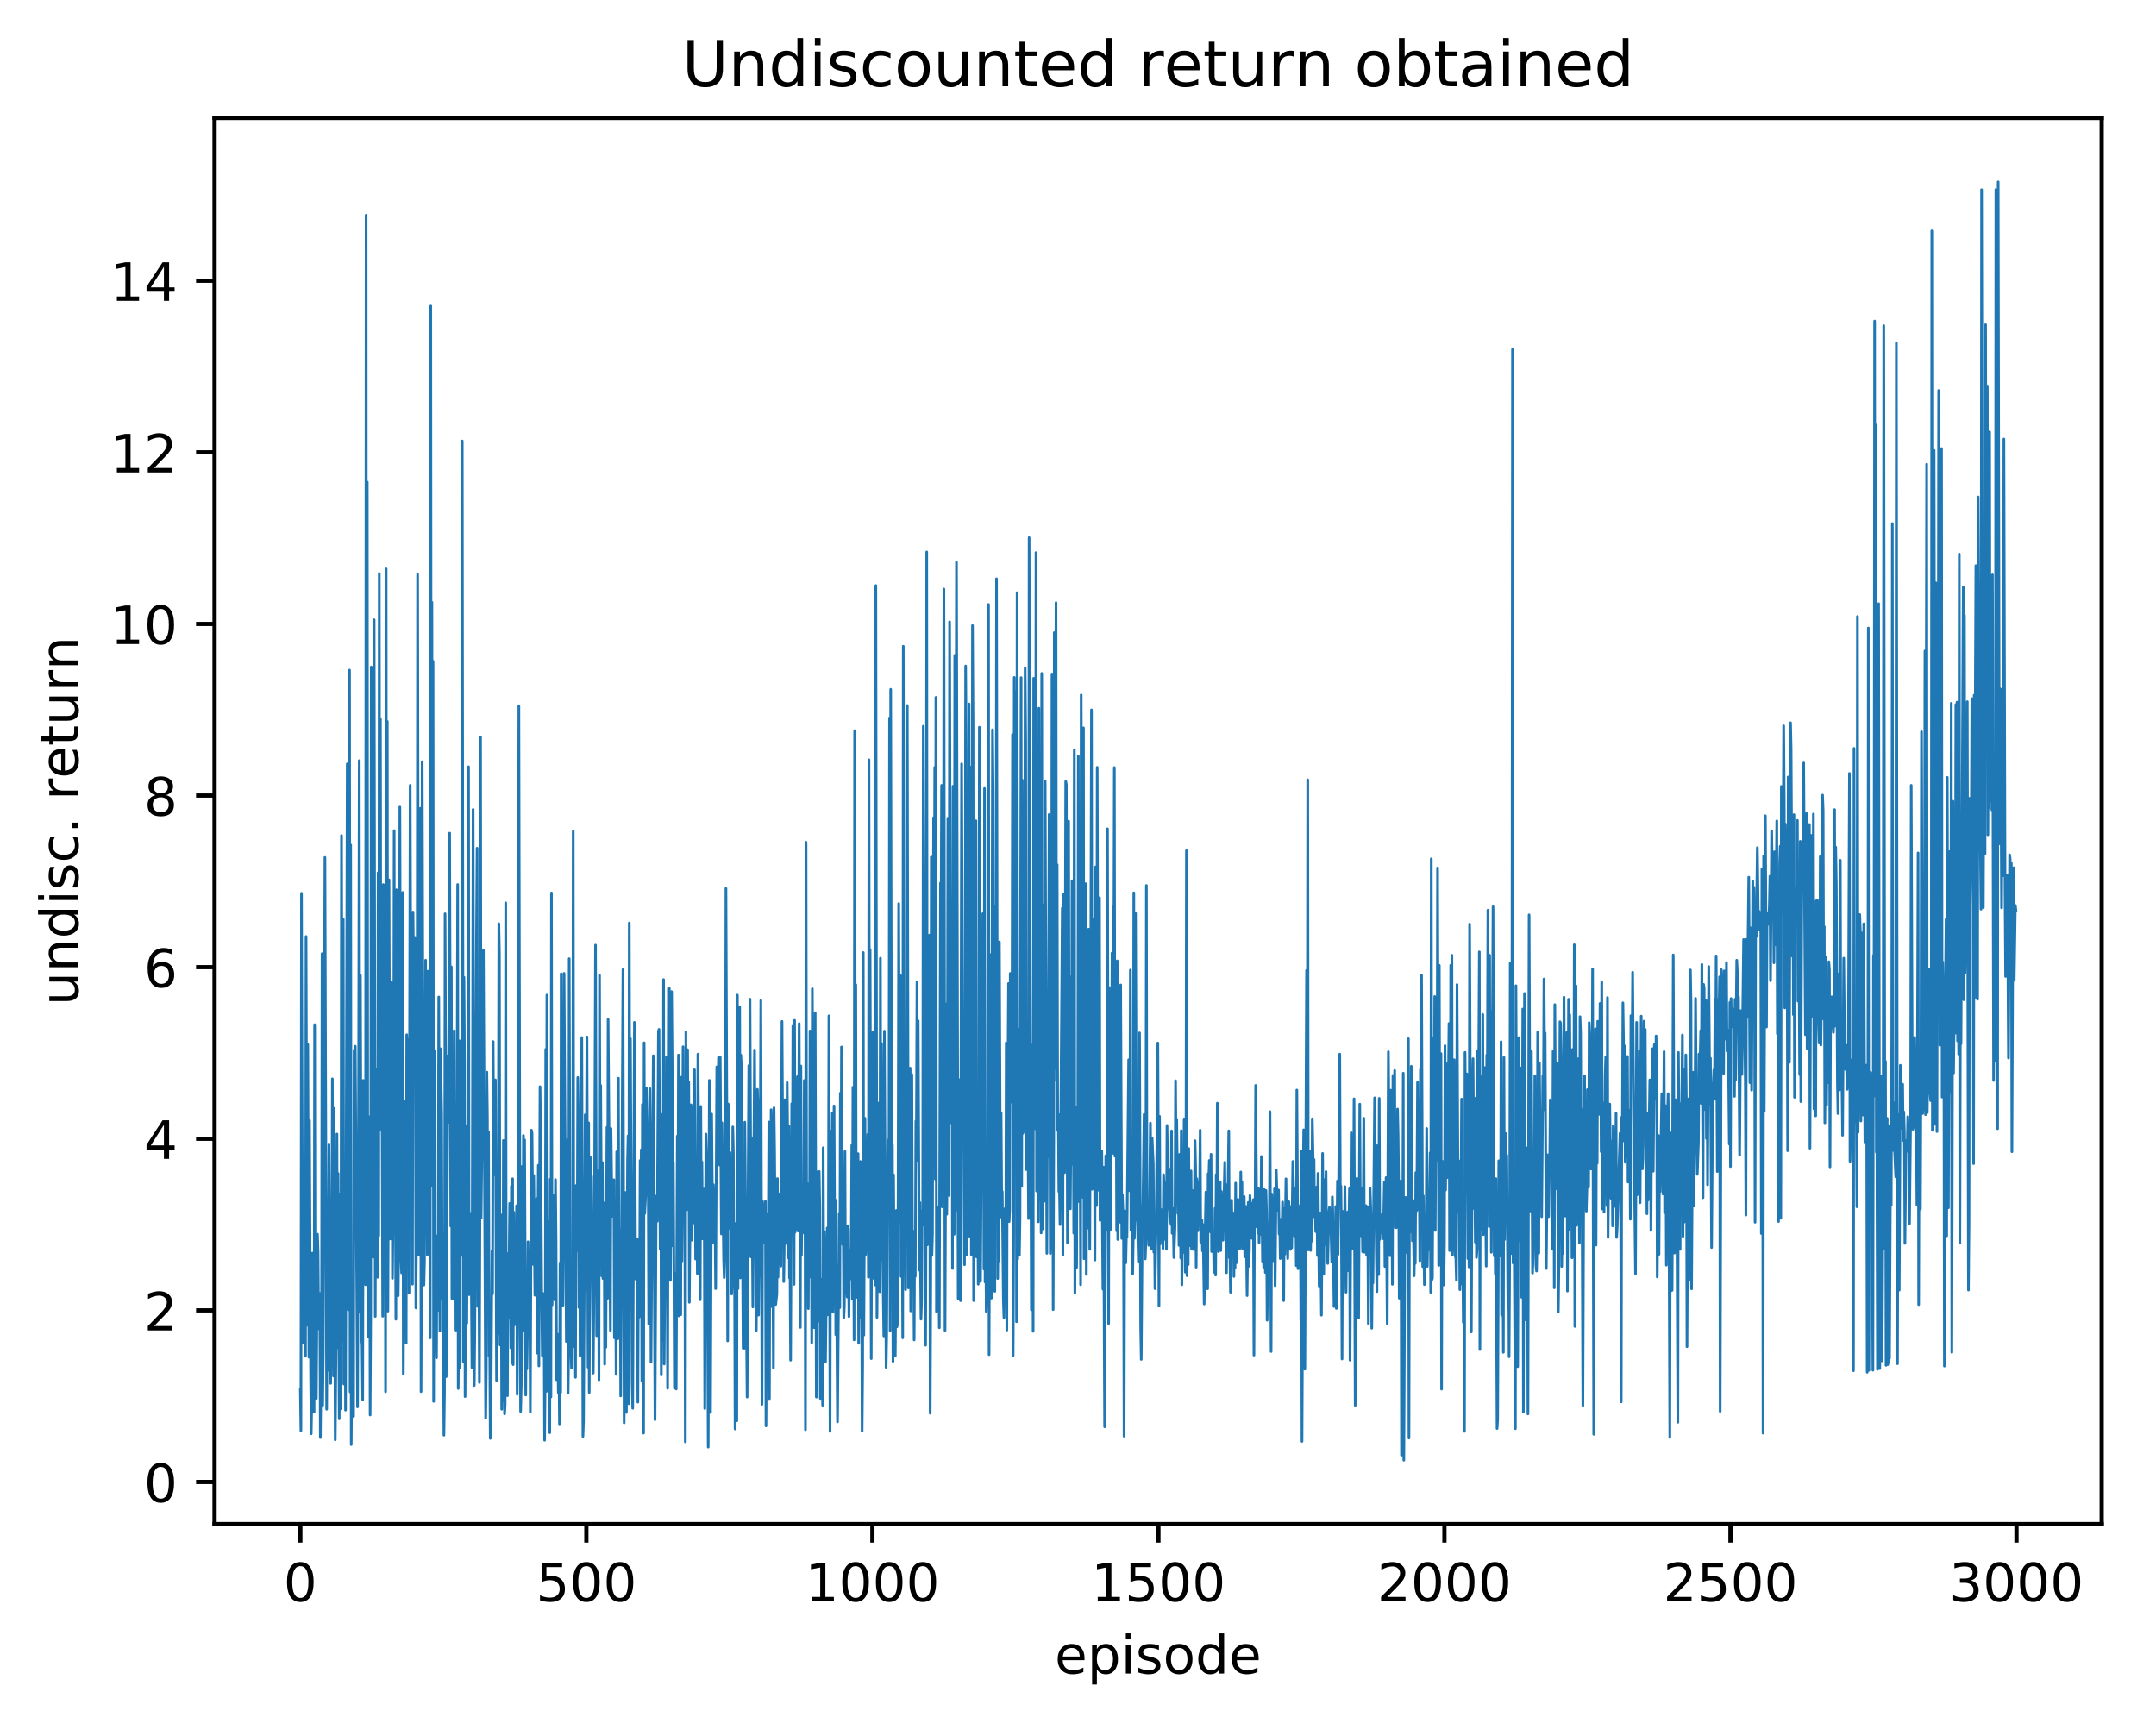 <?xml version="1.0" encoding="utf-8" standalone="no"?>
<!DOCTYPE svg PUBLIC "-//W3C//DTD SVG 1.1//EN"
  "http://www.w3.org/Graphics/SVG/1.1/DTD/svg11.dtd">
<!-- Created with matplotlib (http://matplotlib.org/) -->
<svg height="325pt" version="1.1" viewBox="0 0 408 325" width="408pt" xmlns="http://www.w3.org/2000/svg" xmlns:xlink="http://www.w3.org/1999/xlink">
 <defs>
  <style type="text/css">
*{stroke-linecap:butt;stroke-linejoin:round;}
  </style>
 </defs>
 <g id="figure_1">
  <g id="patch_1">
   <path d="M 0 325.986 
L 408.423 325.986 
L 408.423 0 
L 0 0 
z
" style="fill:#ffffff;"/>
  </g>
  <g id="axes_1">
   <g id="patch_2">
    <path d="M 40.603 288.43 
L 397.723 288.43 
L 397.723 22.318 
L 40.603 22.318 
z
" style="fill:#ffffff;"/>
   </g>
   <g id="matplotlib.axis_1">
    <g id="xtick_1">
     <g id="line2d_1">
      <defs>
       <path d="M 0 0 
L 0 3.5 
" id="ma2e03ba65f" style="stroke:#000000;stroke-width:0.8;"/>
      </defs>
      <g>
       <use style="stroke:#000000;stroke-width:0.8;" x="56.836" xlink:href="#ma2e03ba65f" y="288.43"/>
      </g>
     </g>
     <g id="text_1">
      <!-- 0 -->
      <defs>
       <path d="M 31.781 66.406 
Q 24.172 66.406 20.328 58.906 
Q 16.5 51.422 16.5 36.375 
Q 16.5 21.391 20.328 13.891 
Q 24.172 6.391 31.781 6.391 
Q 39.453 6.391 43.281 13.891 
Q 47.125 21.391 47.125 36.375 
Q 47.125 51.422 43.281 58.906 
Q 39.453 66.406 31.781 66.406 
z
M 31.781 74.219 
Q 44.047 74.219 50.516 64.516 
Q 56.984 54.828 56.984 36.375 
Q 56.984 17.969 50.516 8.266 
Q 44.047 -1.422 31.781 -1.422 
Q 19.531 -1.422 13.062 8.266 
Q 6.594 17.969 6.594 36.375 
Q 6.594 54.828 13.062 64.516 
Q 19.531 74.219 31.781 74.219 
z
" id="DejaVuSans-30"/>
      </defs>
      <g transform="translate(53.655 303.029)scale(0.1 -0.1)">
       <use xlink:href="#DejaVuSans-30"/>
      </g>
     </g>
    </g>
    <g id="xtick_2">
     <g id="line2d_2">
      <g>
       <use style="stroke:#000000;stroke-width:0.8;" x="110.963" xlink:href="#ma2e03ba65f" y="288.43"/>
      </g>
     </g>
     <g id="text_2">
      <!-- 500 -->
      <defs>
       <path d="M 10.797 72.906 
L 49.516 72.906 
L 49.516 64.594 
L 19.828 64.594 
L 19.828 46.734 
Q 21.969 47.469 24.109 47.828 
Q 26.266 48.188 28.422 48.188 
Q 40.625 48.188 47.75 41.5 
Q 54.891 34.812 54.891 23.391 
Q 54.891 11.625 47.562 5.094 
Q 40.234 -1.422 26.906 -1.422 
Q 22.312 -1.422 17.547 -0.641 
Q 12.797 0.141 7.719 1.703 
L 7.719 11.625 
Q 12.109 9.234 16.797 8.062 
Q 21.484 6.891 26.703 6.891 
Q 35.156 6.891 40.078 11.328 
Q 45.016 15.766 45.016 23.391 
Q 45.016 31 40.078 35.438 
Q 35.156 39.891 26.703 39.891 
Q 22.75 39.891 18.812 39.016 
Q 14.891 38.141 10.797 36.281 
z
" id="DejaVuSans-35"/>
      </defs>
      <g transform="translate(101.419 303.029)scale(0.1 -0.1)">
       <use xlink:href="#DejaVuSans-35"/>
       <use x="63.623" xlink:href="#DejaVuSans-30"/>
       <use x="127.246" xlink:href="#DejaVuSans-30"/>
      </g>
     </g>
    </g>
    <g id="xtick_3">
     <g id="line2d_3">
      <g>
       <use style="stroke:#000000;stroke-width:0.8;" x="165.09" xlink:href="#ma2e03ba65f" y="288.43"/>
      </g>
     </g>
     <g id="text_3">
      <!-- 1000 -->
      <defs>
       <path d="M 12.406 8.297 
L 28.516 8.297 
L 28.516 63.922 
L 10.984 60.406 
L 10.984 69.391 
L 28.422 72.906 
L 38.281 72.906 
L 38.281 8.297 
L 54.391 8.297 
L 54.391 0 
L 12.406 0 
z
" id="DejaVuSans-31"/>
      </defs>
      <g transform="translate(152.365 303.029)scale(0.1 -0.1)">
       <use xlink:href="#DejaVuSans-31"/>
       <use x="63.623" xlink:href="#DejaVuSans-30"/>
       <use x="127.246" xlink:href="#DejaVuSans-30"/>
       <use x="190.869" xlink:href="#DejaVuSans-30"/>
      </g>
     </g>
    </g>
    <g id="xtick_4">
     <g id="line2d_4">
      <g>
       <use style="stroke:#000000;stroke-width:0.8;" x="219.217" xlink:href="#ma2e03ba65f" y="288.43"/>
      </g>
     </g>
     <g id="text_4">
      <!-- 1500 -->
      <g transform="translate(206.492 303.029)scale(0.1 -0.1)">
       <use xlink:href="#DejaVuSans-31"/>
       <use x="63.623" xlink:href="#DejaVuSans-35"/>
       <use x="127.246" xlink:href="#DejaVuSans-30"/>
       <use x="190.869" xlink:href="#DejaVuSans-30"/>
      </g>
     </g>
    </g>
    <g id="xtick_5">
     <g id="line2d_5">
      <g>
       <use style="stroke:#000000;stroke-width:0.8;" x="273.344" xlink:href="#ma2e03ba65f" y="288.43"/>
      </g>
     </g>
     <g id="text_5">
      <!-- 2000 -->
      <defs>
       <path d="M 19.188 8.297 
L 53.609 8.297 
L 53.609 0 
L 7.328 0 
L 7.328 8.297 
Q 12.938 14.109 22.625 23.891 
Q 32.328 33.688 34.812 36.531 
Q 39.547 41.844 41.422 45.531 
Q 43.312 49.219 43.312 52.781 
Q 43.312 58.594 39.234 62.25 
Q 35.156 65.922 28.609 65.922 
Q 23.969 65.922 18.812 64.312 
Q 13.672 62.703 7.812 59.422 
L 7.812 69.391 
Q 13.766 71.781 18.938 73 
Q 24.125 74.219 28.422 74.219 
Q 39.75 74.219 46.484 68.547 
Q 53.219 62.891 53.219 53.422 
Q 53.219 48.922 51.531 44.891 
Q 49.859 40.875 45.406 35.406 
Q 44.188 33.984 37.641 27.219 
Q 31.109 20.453 19.188 8.297 
z
" id="DejaVuSans-32"/>
      </defs>
      <g transform="translate(260.619 303.029)scale(0.1 -0.1)">
       <use xlink:href="#DejaVuSans-32"/>
       <use x="63.623" xlink:href="#DejaVuSans-30"/>
       <use x="127.246" xlink:href="#DejaVuSans-30"/>
       <use x="190.869" xlink:href="#DejaVuSans-30"/>
      </g>
     </g>
    </g>
    <g id="xtick_6">
     <g id="line2d_6">
      <g>
       <use style="stroke:#000000;stroke-width:0.8;" x="327.472" xlink:href="#ma2e03ba65f" y="288.43"/>
      </g>
     </g>
     <g id="text_6">
      <!-- 2500 -->
      <g transform="translate(314.747 303.029)scale(0.1 -0.1)">
       <use xlink:href="#DejaVuSans-32"/>
       <use x="63.623" xlink:href="#DejaVuSans-35"/>
       <use x="127.246" xlink:href="#DejaVuSans-30"/>
       <use x="190.869" xlink:href="#DejaVuSans-30"/>
      </g>
     </g>
    </g>
    <g id="xtick_7">
     <g id="line2d_7">
      <g>
       <use style="stroke:#000000;stroke-width:0.8;" x="381.599" xlink:href="#ma2e03ba65f" y="288.43"/>
      </g>
     </g>
     <g id="text_7">
      <!-- 3000 -->
      <defs>
       <path d="M 40.578 39.312 
Q 47.656 37.797 51.625 33 
Q 55.609 28.219 55.609 21.188 
Q 55.609 10.406 48.188 4.484 
Q 40.766 -1.422 27.094 -1.422 
Q 22.516 -1.422 17.656 -0.516 
Q 12.797 0.391 7.625 2.203 
L 7.625 11.719 
Q 11.719 9.328 16.594 8.109 
Q 21.484 6.891 26.812 6.891 
Q 36.078 6.891 40.938 10.547 
Q 45.797 14.203 45.797 21.188 
Q 45.797 27.641 41.281 31.266 
Q 36.766 34.906 28.719 34.906 
L 20.219 34.906 
L 20.219 43.016 
L 29.109 43.016 
Q 36.375 43.016 40.234 45.922 
Q 44.094 48.828 44.094 54.297 
Q 44.094 59.906 40.109 62.906 
Q 36.141 65.922 28.719 65.922 
Q 24.656 65.922 20.016 65.031 
Q 15.375 64.156 9.812 62.312 
L 9.812 71.094 
Q 15.438 72.656 20.344 73.438 
Q 25.25 74.219 29.594 74.219 
Q 40.828 74.219 47.359 69.109 
Q 53.906 64.016 53.906 55.328 
Q 53.906 49.266 50.438 45.094 
Q 46.969 40.922 40.578 39.312 
z
" id="DejaVuSans-33"/>
      </defs>
      <g transform="translate(368.874 303.029)scale(0.1 -0.1)">
       <use xlink:href="#DejaVuSans-33"/>
       <use x="63.623" xlink:href="#DejaVuSans-30"/>
       <use x="127.246" xlink:href="#DejaVuSans-30"/>
       <use x="190.869" xlink:href="#DejaVuSans-30"/>
      </g>
     </g>
    </g>
    <g id="text_8">
     <!-- episode -->
     <defs>
      <path d="M 56.203 29.594 
L 56.203 25.203 
L 14.891 25.203 
Q 15.484 15.922 20.484 11.062 
Q 25.484 6.203 34.422 6.203 
Q 39.594 6.203 44.453 7.469 
Q 49.312 8.734 54.109 11.281 
L 54.109 2.781 
Q 49.266 0.734 44.188 -0.344 
Q 39.109 -1.422 33.891 -1.422 
Q 20.797 -1.422 13.156 6.188 
Q 5.516 13.812 5.516 26.812 
Q 5.516 40.234 12.766 48.109 
Q 20.016 56 32.328 56 
Q 43.359 56 49.781 48.891 
Q 56.203 41.797 56.203 29.594 
z
M 47.219 32.234 
Q 47.125 39.594 43.094 43.984 
Q 39.062 48.391 32.422 48.391 
Q 24.906 48.391 20.391 44.141 
Q 15.875 39.891 15.188 32.172 
z
" id="DejaVuSans-65"/>
      <path d="M 18.109 8.203 
L 18.109 -20.797 
L 9.078 -20.797 
L 9.078 54.688 
L 18.109 54.688 
L 18.109 46.391 
Q 20.953 51.266 25.266 53.625 
Q 29.594 56 35.594 56 
Q 45.562 56 51.781 48.094 
Q 58.016 40.188 58.016 27.297 
Q 58.016 14.406 51.781 6.484 
Q 45.562 -1.422 35.594 -1.422 
Q 29.594 -1.422 25.266 0.953 
Q 20.953 3.328 18.109 8.203 
z
M 48.688 27.297 
Q 48.688 37.203 44.609 42.844 
Q 40.531 48.484 33.406 48.484 
Q 26.266 48.484 22.188 42.844 
Q 18.109 37.203 18.109 27.297 
Q 18.109 17.391 22.188 11.75 
Q 26.266 6.109 33.406 6.109 
Q 40.531 6.109 44.609 11.75 
Q 48.688 17.391 48.688 27.297 
z
" id="DejaVuSans-70"/>
      <path d="M 9.422 54.688 
L 18.406 54.688 
L 18.406 0 
L 9.422 0 
z
M 9.422 75.984 
L 18.406 75.984 
L 18.406 64.594 
L 9.422 64.594 
z
" id="DejaVuSans-69"/>
      <path d="M 44.281 53.078 
L 44.281 44.578 
Q 40.484 46.531 36.375 47.5 
Q 32.281 48.484 27.875 48.484 
Q 21.188 48.484 17.844 46.438 
Q 14.5 44.391 14.5 40.281 
Q 14.5 37.156 16.891 35.375 
Q 19.281 33.594 26.516 31.984 
L 29.594 31.297 
Q 39.156 29.25 43.188 25.516 
Q 47.219 21.781 47.219 15.094 
Q 47.219 7.469 41.188 3.016 
Q 35.156 -1.422 24.609 -1.422 
Q 20.219 -1.422 15.453 -0.562 
Q 10.688 0.297 5.422 2 
L 5.422 11.281 
Q 10.406 8.688 15.234 7.391 
Q 20.062 6.109 24.812 6.109 
Q 31.156 6.109 34.562 8.281 
Q 37.984 10.453 37.984 14.406 
Q 37.984 18.062 35.516 20.016 
Q 33.062 21.969 24.703 23.781 
L 21.578 24.516 
Q 13.234 26.266 9.516 29.906 
Q 5.812 33.547 5.812 39.891 
Q 5.812 47.609 11.281 51.797 
Q 16.75 56 26.812 56 
Q 31.781 56 36.172 55.266 
Q 40.578 54.547 44.281 53.078 
z
" id="DejaVuSans-73"/>
      <path d="M 30.609 48.391 
Q 23.391 48.391 19.188 42.75 
Q 14.984 37.109 14.984 27.297 
Q 14.984 17.484 19.156 11.844 
Q 23.344 6.203 30.609 6.203 
Q 37.797 6.203 41.984 11.859 
Q 46.188 17.531 46.188 27.297 
Q 46.188 37.016 41.984 42.703 
Q 37.797 48.391 30.609 48.391 
z
M 30.609 56 
Q 42.328 56 49.016 48.375 
Q 55.719 40.766 55.719 27.297 
Q 55.719 13.875 49.016 6.219 
Q 42.328 -1.422 30.609 -1.422 
Q 18.844 -1.422 12.172 6.219 
Q 5.516 13.875 5.516 27.297 
Q 5.516 40.766 12.172 48.375 
Q 18.844 56 30.609 56 
z
" id="DejaVuSans-6f"/>
      <path d="M 45.406 46.391 
L 45.406 75.984 
L 54.391 75.984 
L 54.391 0 
L 45.406 0 
L 45.406 8.203 
Q 42.578 3.328 38.25 0.953 
Q 33.938 -1.422 27.875 -1.422 
Q 17.969 -1.422 11.734 6.484 
Q 5.516 14.406 5.516 27.297 
Q 5.516 40.188 11.734 48.094 
Q 17.969 56 27.875 56 
Q 33.938 56 38.25 53.625 
Q 42.578 51.266 45.406 46.391 
z
M 14.797 27.297 
Q 14.797 17.391 18.875 11.75 
Q 22.953 6.109 30.078 6.109 
Q 37.203 6.109 41.297 11.75 
Q 45.406 17.391 45.406 27.297 
Q 45.406 37.203 41.297 42.844 
Q 37.203 48.484 30.078 48.484 
Q 22.953 48.484 18.875 42.844 
Q 14.797 37.203 14.797 27.297 
z
" id="DejaVuSans-64"/>
     </defs>
     <g transform="translate(199.608 316.707)scale(0.1 -0.1)">
      <use xlink:href="#DejaVuSans-65"/>
      <use x="61.523" xlink:href="#DejaVuSans-70"/>
      <use x="125" xlink:href="#DejaVuSans-69"/>
      <use x="152.783" xlink:href="#DejaVuSans-73"/>
      <use x="204.883" xlink:href="#DejaVuSans-6f"/>
      <use x="266.064" xlink:href="#DejaVuSans-64"/>
      <use x="329.541" xlink:href="#DejaVuSans-65"/>
     </g>
    </g>
   </g>
   <g id="matplotlib.axis_2">
    <g id="ytick_1">
     <g id="line2d_8">
      <defs>
       <path d="M 0 0 
L -3.5 0 
" id="m23ccbef9a2" style="stroke:#000000;stroke-width:0.8;"/>
      </defs>
      <g>
       <use style="stroke:#000000;stroke-width:0.8;" x="40.603" xlink:href="#m23ccbef9a2" y="280.456"/>
      </g>
     </g>
     <g id="text_9">
      <!-- 0 -->
      <g transform="translate(27.241 284.255)scale(0.1 -0.1)">
       <use xlink:href="#DejaVuSans-30"/>
      </g>
     </g>
    </g>
    <g id="ytick_2">
     <g id="line2d_9">
      <g>
       <use style="stroke:#000000;stroke-width:0.8;" x="40.603" xlink:href="#m23ccbef9a2" y="247.98"/>
      </g>
     </g>
     <g id="text_10">
      <!-- 2 -->
      <g transform="translate(27.241 251.779)scale(0.1 -0.1)">
       <use xlink:href="#DejaVuSans-32"/>
      </g>
     </g>
    </g>
    <g id="ytick_3">
     <g id="line2d_10">
      <g>
       <use style="stroke:#000000;stroke-width:0.8;" x="40.603" xlink:href="#m23ccbef9a2" y="215.504"/>
      </g>
     </g>
     <g id="text_11">
      <!-- 4 -->
      <defs>
       <path d="M 37.797 64.312 
L 12.891 25.391 
L 37.797 25.391 
z
M 35.203 72.906 
L 47.609 72.906 
L 47.609 25.391 
L 58.016 25.391 
L 58.016 17.188 
L 47.609 17.188 
L 47.609 0 
L 37.797 0 
L 37.797 17.188 
L 4.891 17.188 
L 4.891 26.703 
z
" id="DejaVuSans-34"/>
      </defs>
      <g transform="translate(27.241 219.303)scale(0.1 -0.1)">
       <use xlink:href="#DejaVuSans-34"/>
      </g>
     </g>
    </g>
    <g id="ytick_4">
     <g id="line2d_11">
      <g>
       <use style="stroke:#000000;stroke-width:0.8;" x="40.603" xlink:href="#m23ccbef9a2" y="183.028"/>
      </g>
     </g>
     <g id="text_12">
      <!-- 6 -->
      <defs>
       <path d="M 33.016 40.375 
Q 26.375 40.375 22.484 35.828 
Q 18.609 31.297 18.609 23.391 
Q 18.609 15.531 22.484 10.953 
Q 26.375 6.391 33.016 6.391 
Q 39.656 6.391 43.531 10.953 
Q 47.406 15.531 47.406 23.391 
Q 47.406 31.297 43.531 35.828 
Q 39.656 40.375 33.016 40.375 
z
M 52.594 71.297 
L 52.594 62.312 
Q 48.875 64.062 45.094 64.984 
Q 41.312 65.922 37.594 65.922 
Q 27.828 65.922 22.672 59.328 
Q 17.531 52.734 16.797 39.406 
Q 19.672 43.656 24.016 45.922 
Q 28.375 48.188 33.594 48.188 
Q 44.578 48.188 50.953 41.516 
Q 57.328 34.859 57.328 23.391 
Q 57.328 12.156 50.688 5.359 
Q 44.047 -1.422 33.016 -1.422 
Q 20.359 -1.422 13.672 8.266 
Q 6.984 17.969 6.984 36.375 
Q 6.984 53.656 15.188 63.938 
Q 23.391 74.219 37.203 74.219 
Q 40.922 74.219 44.703 73.484 
Q 48.484 72.75 52.594 71.297 
z
" id="DejaVuSans-36"/>
      </defs>
      <g transform="translate(27.241 186.827)scale(0.1 -0.1)">
       <use xlink:href="#DejaVuSans-36"/>
      </g>
     </g>
    </g>
    <g id="ytick_5">
     <g id="line2d_12">
      <g>
       <use style="stroke:#000000;stroke-width:0.8;" x="40.603" xlink:href="#m23ccbef9a2" y="150.552"/>
      </g>
     </g>
     <g id="text_13">
      <!-- 8 -->
      <defs>
       <path d="M 31.781 34.625 
Q 24.75 34.625 20.719 30.859 
Q 16.703 27.094 16.703 20.516 
Q 16.703 13.922 20.719 10.156 
Q 24.75 6.391 31.781 6.391 
Q 38.812 6.391 42.859 10.172 
Q 46.922 13.969 46.922 20.516 
Q 46.922 27.094 42.891 30.859 
Q 38.875 34.625 31.781 34.625 
z
M 21.922 38.812 
Q 15.578 40.375 12.031 44.719 
Q 8.5 49.078 8.5 55.328 
Q 8.5 64.062 14.719 69.141 
Q 20.953 74.219 31.781 74.219 
Q 42.672 74.219 48.875 69.141 
Q 55.078 64.062 55.078 55.328 
Q 55.078 49.078 51.531 44.719 
Q 48 40.375 41.703 38.812 
Q 48.828 37.156 52.797 32.312 
Q 56.781 27.484 56.781 20.516 
Q 56.781 9.906 50.312 4.234 
Q 43.844 -1.422 31.781 -1.422 
Q 19.734 -1.422 13.25 4.234 
Q 6.781 9.906 6.781 20.516 
Q 6.781 27.484 10.781 32.312 
Q 14.797 37.156 21.922 38.812 
z
M 18.312 54.391 
Q 18.312 48.734 21.844 45.562 
Q 25.391 42.391 31.781 42.391 
Q 38.141 42.391 41.719 45.562 
Q 45.312 48.734 45.312 54.391 
Q 45.312 60.062 41.719 63.234 
Q 38.141 66.406 31.781 66.406 
Q 25.391 66.406 21.844 63.234 
Q 18.312 60.062 18.312 54.391 
z
" id="DejaVuSans-38"/>
      </defs>
      <g transform="translate(27.241 154.351)scale(0.1 -0.1)">
       <use xlink:href="#DejaVuSans-38"/>
      </g>
     </g>
    </g>
    <g id="ytick_6">
     <g id="line2d_13">
      <g>
       <use style="stroke:#000000;stroke-width:0.8;" x="40.603" xlink:href="#m23ccbef9a2" y="118.075"/>
      </g>
     </g>
     <g id="text_14">
      <!-- 10 -->
      <g transform="translate(20.878 121.875)scale(0.1 -0.1)">
       <use xlink:href="#DejaVuSans-31"/>
       <use x="63.623" xlink:href="#DejaVuSans-30"/>
      </g>
     </g>
    </g>
    <g id="ytick_7">
     <g id="line2d_14">
      <g>
       <use style="stroke:#000000;stroke-width:0.8;" x="40.603" xlink:href="#m23ccbef9a2" y="85.599"/>
      </g>
     </g>
     <g id="text_15">
      <!-- 12 -->
      <g transform="translate(20.878 89.398)scale(0.1 -0.1)">
       <use xlink:href="#DejaVuSans-31"/>
       <use x="63.623" xlink:href="#DejaVuSans-32"/>
      </g>
     </g>
    </g>
    <g id="ytick_8">
     <g id="line2d_15">
      <g>
       <use style="stroke:#000000;stroke-width:0.8;" x="40.603" xlink:href="#m23ccbef9a2" y="53.123"/>
      </g>
     </g>
     <g id="text_16">
      <!-- 14 -->
      <g transform="translate(20.878 56.922)scale(0.1 -0.1)">
       <use xlink:href="#DejaVuSans-31"/>
       <use x="63.623" xlink:href="#DejaVuSans-34"/>
      </g>
     </g>
    </g>
    <g id="text_17">
     <!-- undisc. return -->
     <defs>
      <path d="M 8.5 21.578 
L 8.5 54.688 
L 17.484 54.688 
L 17.484 21.922 
Q 17.484 14.156 20.5 10.266 
Q 23.531 6.391 29.594 6.391 
Q 36.859 6.391 41.078 11.031 
Q 45.312 15.672 45.312 23.688 
L 45.312 54.688 
L 54.297 54.688 
L 54.297 0 
L 45.312 0 
L 45.312 8.406 
Q 42.047 3.422 37.719 1 
Q 33.406 -1.422 27.688 -1.422 
Q 18.266 -1.422 13.375 4.438 
Q 8.5 10.297 8.5 21.578 
z
M 31.109 56 
z
" id="DejaVuSans-75"/>
      <path d="M 54.891 33.016 
L 54.891 0 
L 45.906 0 
L 45.906 32.719 
Q 45.906 40.484 42.875 44.328 
Q 39.844 48.188 33.797 48.188 
Q 26.516 48.188 22.312 43.547 
Q 18.109 38.922 18.109 30.906 
L 18.109 0 
L 9.078 0 
L 9.078 54.688 
L 18.109 54.688 
L 18.109 46.188 
Q 21.344 51.125 25.703 53.562 
Q 30.078 56 35.797 56 
Q 45.219 56 50.047 50.172 
Q 54.891 44.344 54.891 33.016 
z
" id="DejaVuSans-6e"/>
      <path d="M 48.781 52.594 
L 48.781 44.188 
Q 44.969 46.297 41.141 47.344 
Q 37.312 48.391 33.406 48.391 
Q 24.656 48.391 19.812 42.844 
Q 14.984 37.312 14.984 27.297 
Q 14.984 17.281 19.812 11.734 
Q 24.656 6.203 33.406 6.203 
Q 37.312 6.203 41.141 7.25 
Q 44.969 8.297 48.781 10.406 
L 48.781 2.094 
Q 45.016 0.344 40.984 -0.531 
Q 36.969 -1.422 32.422 -1.422 
Q 20.062 -1.422 12.781 6.344 
Q 5.516 14.109 5.516 27.297 
Q 5.516 40.672 12.859 48.328 
Q 20.219 56 33.016 56 
Q 37.156 56 41.109 55.141 
Q 45.062 54.297 48.781 52.594 
z
" id="DejaVuSans-63"/>
      <path d="M 10.688 12.406 
L 21 12.406 
L 21 0 
L 10.688 0 
z
" id="DejaVuSans-2e"/>
      <path id="DejaVuSans-20"/>
      <path d="M 41.109 46.297 
Q 39.594 47.172 37.812 47.578 
Q 36.031 48 33.891 48 
Q 26.266 48 22.188 43.047 
Q 18.109 38.094 18.109 28.812 
L 18.109 0 
L 9.078 0 
L 9.078 54.688 
L 18.109 54.688 
L 18.109 46.188 
Q 20.953 51.172 25.484 53.578 
Q 30.031 56 36.531 56 
Q 37.453 56 38.578 55.875 
Q 39.703 55.766 41.062 55.516 
z
" id="DejaVuSans-72"/>
      <path d="M 18.312 70.219 
L 18.312 54.688 
L 36.812 54.688 
L 36.812 47.703 
L 18.312 47.703 
L 18.312 18.016 
Q 18.312 11.328 20.141 9.422 
Q 21.969 7.516 27.594 7.516 
L 36.812 7.516 
L 36.812 0 
L 27.594 0 
Q 17.188 0 13.234 3.875 
Q 9.281 7.766 9.281 18.016 
L 9.281 47.703 
L 2.688 47.703 
L 2.688 54.688 
L 9.281 54.688 
L 9.281 70.219 
z
" id="DejaVuSans-74"/>
     </defs>
     <g transform="translate(14.798 190.29)rotate(-90)scale(0.1 -0.1)">
      <use xlink:href="#DejaVuSans-75"/>
      <use x="63.379" xlink:href="#DejaVuSans-6e"/>
      <use x="126.758" xlink:href="#DejaVuSans-64"/>
      <use x="190.234" xlink:href="#DejaVuSans-69"/>
      <use x="218.018" xlink:href="#DejaVuSans-73"/>
      <use x="270.117" xlink:href="#DejaVuSans-63"/>
      <use x="325.098" xlink:href="#DejaVuSans-2e"/>
      <use x="356.885" xlink:href="#DejaVuSans-20"/>
      <use x="388.672" xlink:href="#DejaVuSans-72"/>
      <use x="429.754" xlink:href="#DejaVuSans-65"/>
      <use x="491.277" xlink:href="#DejaVuSans-74"/>
      <use x="530.486" xlink:href="#DejaVuSans-75"/>
      <use x="593.865" xlink:href="#DejaVuSans-72"/>
      <use x="634.963" xlink:href="#DejaVuSans-6e"/>
     </g>
    </g>
   </g>
   <g id="line2d_16">
    <path clip-path="url(#p1667324ddf)" d="M 56.836 262.884 
L 56.944 270.742 
L 57.052 169.055 
L 57.269 245.353 
L 57.377 254.059 
L 57.594 246.246 
L 57.702 248.766 
L 57.81 256.662 
L 57.918 177.225 
L 58.135 250.784 
L 58.243 197.676 
L 58.46 256.839 
L 58.568 212.036 
L 58.784 259.676 
L 58.893 271.336 
L 59.001 265.298 
L 59.109 237.151 
L 59.217 259.271 
L 59.326 238.474 
L 59.434 267.22 
L 59.542 193.911 
L 59.65 258.385 
L 59.759 237.489 
L 59.867 264.645 
L 60.083 233.558 
L 60.192 237.122 
L 60.3 251.475 
L 60.516 244.769 
L 60.625 272.053 
L 60.733 261.57 
L 60.841 264.347 
L 60.95 180.475 
L 61.058 265.932 
L 61.166 256.116 
L 61.491 162.265 
L 61.816 266.691 
L 61.924 247.719 
L 62.032 259.348 
L 62.249 216.484 
L 62.573 261.799 
L 62.79 238.746 
L 62.898 204.164 
L 63.115 260.411 
L 63.223 209.777 
L 63.439 272.496 
L 63.656 246.917 
L 63.764 214.606 
L 63.872 255.052 
L 63.981 222.068 
L 64.197 268.511 
L 64.305 225.953 
L 64.414 266.628 
L 64.522 258.074 
L 64.63 158.126 
L 64.847 253.559 
L 64.955 173.926 
L 65.063 261.922 
L 65.171 261.6 
L 65.28 222.002 
L 65.388 266.857 
L 65.713 144.557 
L 65.929 247.879 
L 66.037 240.932 
L 66.146 126.811 
L 66.254 263.402 
L 66.362 159.897 
L 66.47 273.391 
L 66.579 257.964 
L 66.687 267.497 
L 66.795 253.948 
L 66.903 268.049 
L 67.012 198.746 
L 67.12 216.545 
L 67.228 197.996 
L 67.661 266.252 
L 67.878 202.418 
L 67.986 143.946 
L 68.094 248.347 
L 68.203 184.612 
L 68.419 253.261 
L 68.527 254.576 
L 68.636 264.906 
L 68.744 204.459 
L 68.852 236.781 
L 69.069 210.984 
L 69.177 243.134 
L 69.285 40.724 
L 69.393 238.789 
L 69.502 91.227 
L 69.61 253.042 
L 69.826 211.35 
L 69.935 211.529 
L 70.043 267.784 
L 70.151 248.933 
L 70.259 126.216 
L 70.368 158.863 
L 70.584 237.922 
L 70.801 117.285 
L 71.017 249.134 
L 71.125 202.398 
L 71.234 205.081 
L 71.45 241.721 
L 71.558 165.158 
L 71.667 233.866 
L 71.775 108.533 
L 71.883 205.602 
L 71.991 136.077 
L 72.1 213.894 
L 72.208 179.613 
L 72.424 249.094 
L 72.533 167.39 
L 72.749 228.193 
L 72.857 189.39 
L 72.966 263.37 
L 73.074 107.65 
L 73.182 235.54 
L 73.291 136.519 
L 73.399 248.13 
L 73.507 223.222 
L 73.615 166.504 
L 73.832 234.466 
L 73.94 225.32 
L 74.048 185.891 
L 74.157 195.98 
L 74.265 241.92 
L 74.481 220.461 
L 74.59 157.186 
L 74.698 231.63 
L 74.806 220.713 
L 74.914 249.663 
L 75.023 168.394 
L 75.239 243.154 
L 75.347 245.21 
L 75.456 235.278 
L 75.672 152.728 
L 75.889 237.657 
L 75.997 240.886 
L 76.213 168.89 
L 76.322 260.015 
L 76.538 208.409 
L 76.755 226.542 
L 76.863 254.181 
L 76.971 195.818 
L 77.079 230.876 
L 77.188 228.128 
L 77.296 196.695 
L 77.404 244.704 
L 77.621 148.63 
L 77.837 222.47 
L 77.945 225.726 
L 78.054 243.024 
L 78.162 172.594 
L 78.378 196.878 
L 78.487 177.396 
L 78.595 195.179 
L 78.703 247.521 
L 78.92 219.179 
L 79.028 108.707 
L 79.244 237.545 
L 79.353 235.129 
L 79.461 222.363 
L 79.569 152.961 
L 79.678 263.357 
L 79.786 232.954 
L 79.894 144.144 
L 80.111 223.679 
L 80.219 243.19 
L 80.327 238.564 
L 80.544 181.714 
L 80.652 215.401 
L 80.76 214.954 
L 80.868 237.473 
L 80.977 183.79 
L 81.193 233.952 
L 81.301 194.016 
L 81.41 253.19 
L 81.518 57.909 
L 81.626 196.657 
L 81.734 113.98 
L 81.843 224.49 
L 81.951 125.136 
L 82.059 265.215 
L 82.167 198.88 
L 82.384 245.131 
L 82.6 256.97 
L 82.709 233.901 
L 82.817 248.004 
L 82.925 234.812 
L 83.033 188.675 
L 83.25 251.841 
L 83.358 198.468 
L 83.575 210.978 
L 83.683 245.842 
L 83.791 233.469 
L 84.008 271.603 
L 84.116 263.527 
L 84.224 172.925 
L 84.332 199.805 
L 84.441 260.529 
L 84.657 221.136 
L 84.765 199.807 
L 84.874 212.429 
L 85.09 157.665 
L 85.307 232.04 
L 85.415 182.978 
L 85.523 245.768 
L 85.631 241.512 
L 85.74 227.673 
L 85.848 245.781 
L 85.956 195.05 
L 86.065 235.328 
L 86.173 220.267 
L 86.281 251.725 
L 86.389 250.857 
L 86.606 167.392 
L 86.714 262.767 
L 86.822 245.771 
L 86.931 258.919 
L 87.039 196.979 
L 87.364 237.572 
L 87.472 83.448 
L 87.688 257.692 
L 87.797 184.946 
L 87.905 201.568 
L 88.013 264.297 
L 88.23 213.205 
L 88.338 250.415 
L 88.554 207.981 
L 88.663 145.114 
L 88.771 245.01 
L 88.879 242.448 
L 88.987 244.681 
L 89.096 229.622 
L 89.312 258.807 
L 89.529 153.185 
L 89.745 262.198 
L 89.853 251.659 
L 90.178 176.392 
L 90.286 160.511 
L 90.395 247.228 
L 90.611 235.519 
L 90.719 261.629 
L 90.828 227.969 
L 90.936 139.458 
L 91.044 230.508 
L 91.152 220.923 
L 91.261 197.431 
L 91.369 219.469 
L 91.477 179.828 
L 91.91 268.404 
L 92.018 259.192 
L 92.127 202.891 
L 92.235 211.417 
L 92.343 244.616 
L 92.452 214.241 
L 92.56 256.635 
L 92.668 253.479 
L 92.776 272.21 
L 92.885 269.872 
L 93.101 236.768 
L 93.209 244.841 
L 93.318 197.109 
L 93.426 215.281 
L 93.534 208.109 
L 93.642 222.339 
L 93.751 204.366 
L 93.967 261.265 
L 94.075 229.397 
L 94.184 252.479 
L 94.292 230.27 
L 94.4 174.815 
L 94.508 180.573 
L 94.617 254.525 
L 94.833 229.912 
L 94.941 266.691 
L 95.05 245.409 
L 95.158 265.132 
L 95.266 215.824 
L 95.483 267.586 
L 95.591 265.735 
L 95.699 170.857 
L 95.807 263.542 
L 95.916 255.754 
L 96.024 264.13 
L 96.132 237.235 
L 96.24 249.431 
L 96.457 227.732 
L 96.673 255.09 
L 96.782 224.47 
L 96.89 257.937 
L 96.998 223.071 
L 97.106 258.257 
L 97.215 229.394 
L 97.323 250.747 
L 97.431 231.502 
L 97.539 243.014 
L 97.648 241.236 
L 97.756 228.183 
L 97.864 263.858 
L 97.972 247.126 
L 98.189 133.555 
L 98.405 239.191 
L 98.514 267.117 
L 98.73 258.712 
L 98.839 220.716 
L 98.947 251.819 
L 99.055 214.89 
L 99.163 241.477 
L 99.272 215.715 
L 99.488 264.01 
L 99.596 242.742 
L 99.705 259.053 
L 99.813 251.208 
L 99.921 234.999 
L 100.138 246.902 
L 100.246 242.583 
L 100.354 267.194 
L 100.571 213.88 
L 100.679 214.44 
L 100.895 239.288 
L 101.004 222.456 
L 101.22 245.123 
L 101.437 227.327 
L 101.545 226.832 
L 101.653 256.064 
L 101.87 220.522 
L 101.978 258.493 
L 102.194 205.648 
L 102.303 213.501 
L 102.519 246.766 
L 102.627 256.529 
L 102.736 244.764 
L 102.952 247.34 
L 103.06 272.56 
L 103.169 260.019 
L 103.277 198.578 
L 103.385 263.324 
L 103.493 188.312 
L 103.602 233.759 
L 103.71 231.083 
L 103.818 253.702 
L 103.926 247.738 
L 104.035 271.128 
L 104.143 223.137 
L 104.251 264.378 
L 104.359 168.983 
L 104.468 246.962 
L 104.576 243.675 
L 104.684 229.986 
L 104.792 239.993 
L 104.901 226.125 
L 105.009 246.05 
L 105.117 223.222 
L 105.226 234.826 
L 105.334 261.107 
L 105.442 252.433 
L 105.55 255.623 
L 105.659 263.574 
L 105.767 256.987 
L 105.875 269.471 
L 105.983 239.008 
L 106.092 263.527 
L 106.2 184.284 
L 106.416 245.729 
L 106.525 247.021 
L 106.633 228.264 
L 106.741 184.207 
L 107.174 253.868 
L 107.282 248.536 
L 107.391 215.693 
L 107.499 263.664 
L 107.607 255.591 
L 107.715 181.425 
L 107.932 255.862 
L 108.04 254.219 
L 108.148 258.916 
L 108.257 243.442 
L 108.365 254.973 
L 108.473 157.327 
L 108.581 246.696 
L 108.69 231.126 
L 108.906 260.655 
L 109.014 224.357 
L 109.123 226.021 
L 109.231 236.686 
L 109.339 203.906 
L 109.447 211.571 
L 109.556 247.44 
L 109.664 224.784 
L 109.772 256.573 
L 109.88 251.647 
L 110.097 196.351 
L 110.313 271.853 
L 110.422 268.975 
L 110.746 210.963 
L 110.855 243.995 
L 111.071 196.234 
L 111.288 258.738 
L 111.396 212.491 
L 111.504 263.518 
L 111.721 219.041 
L 111.829 235.545 
L 111.937 222.587 
L 112.262 259.863 
L 112.479 233.655 
L 112.695 178.855 
L 112.912 252.787 
L 113.128 237.101 
L 113.236 221.555 
L 113.345 261.138 
L 113.453 184.558 
L 113.561 223.809 
L 113.669 205.411 
L 113.886 241.478 
L 113.994 220.013 
L 114.102 241.947 
L 114.211 238.406 
L 114.319 227.649 
L 114.427 258.176 
L 114.535 233.146 
L 114.644 254.973 
L 114.86 213.333 
L 114.968 245.706 
L 115.077 192.921 
L 115.293 219.953 
L 115.51 251.777 
L 115.618 213.571 
L 115.834 230.197 
L 115.943 225.58 
L 116.051 226.78 
L 116.159 223.258 
L 116.267 253.179 
L 116.484 238.932 
L 116.592 260.095 
L 116.7 217.966 
L 116.809 223.538 
L 116.917 253.366 
L 117.025 204.048 
L 117.133 241.841 
L 117.242 240.133 
L 117.35 232.763 
L 117.458 264.176 
L 117.891 183.482 
L 118.108 269.275 
L 118.324 225.666 
L 118.433 227.602 
L 118.541 267.302 
L 118.757 219.777 
L 118.866 214.942 
L 118.974 265.649 
L 119.082 174.665 
L 119.19 224.343 
L 119.299 196.568 
L 119.623 261.363 
L 119.732 266.519 
L 119.948 219.346 
L 120.056 193.48 
L 120.273 242.053 
L 120.381 240.779 
L 120.598 234.423 
L 120.706 265.352 
L 120.814 240.536 
L 120.922 249.297 
L 121.031 245.838 
L 121.139 219.623 
L 121.247 232.969 
L 121.355 217.586 
L 121.464 261.326 
L 121.572 209.031 
L 121.788 271.212 
L 121.897 197.335 
L 122.005 229.644 
L 122.221 225.494 
L 122.33 205.946 
L 122.546 218.201 
L 122.654 217.018 
L 122.763 250.588 
L 122.979 206.01 
L 123.087 219.702 
L 123.196 257.793 
L 123.629 199.792 
L 123.953 268.677 
L 124.17 228.372 
L 124.278 226.278 
L 124.387 231.117 
L 124.603 195.141 
L 124.711 194.795 
L 124.928 236.435 
L 125.036 210.817 
L 125.144 260.214 
L 125.253 227.349 
L 125.469 253.712 
L 125.577 185.379 
L 125.686 258.138 
L 125.902 227.2 
L 126.01 238.828 
L 126.119 200.026 
L 126.335 262.722 
L 126.443 220.433 
L 126.552 222.078 
L 126.66 187.068 
L 126.876 242.309 
L 127.093 187.657 
L 127.201 200.854 
L 127.309 235.792 
L 127.418 219.955 
L 127.634 262.689 
L 127.742 240.973 
L 127.851 245.736 
L 127.959 262.868 
L 128.175 214.996 
L 128.284 233.295 
L 128.392 199.661 
L 128.5 249.038 
L 128.717 214.297 
L 128.825 248.813 
L 128.933 203.859 
L 129.041 238.649 
L 129.15 226.25 
L 129.258 198.091 
L 129.366 228.75 
L 129.583 220.153 
L 129.691 272.867 
L 129.799 195.268 
L 129.907 228.994 
L 130.124 198.647 
L 130.232 227.43 
L 130.34 204.771 
L 130.449 246.457 
L 130.774 209.073 
L 130.882 234.701 
L 130.99 209.404 
L 131.098 231.528 
L 131.207 227.827 
L 131.315 230.958 
L 131.423 202.444 
L 131.64 238.265 
L 131.856 220.606 
L 131.964 241.028 
L 132.073 199.488 
L 132.397 238.602 
L 132.506 245.973 
L 132.614 209.386 
L 132.722 232.858 
L 132.83 219.903 
L 132.939 234.449 
L 133.047 225.609 
L 133.155 226.195 
L 133.263 225.014 
L 133.372 266.559 
L 133.588 214.621 
L 133.805 221.808 
L 134.021 273.858 
L 134.238 204.453 
L 134.346 213.287 
L 134.454 267.311 
L 134.671 210.824 
L 134.887 235.128 
L 134.995 224.187 
L 135.212 230.638 
L 135.32 232.062 
L 135.428 243.87 
L 135.645 201.904 
L 135.753 215.816 
L 135.97 200.141 
L 136.186 220.487 
L 136.294 200.078 
L 136.511 233.522 
L 136.619 212.478 
L 136.944 238.484 
L 137.052 241.782 
L 137.161 238.172 
L 137.269 225.754 
L 137.377 168.119 
L 137.594 222.526 
L 137.702 253.764 
L 137.81 208.924 
L 137.918 232.507 
L 138.027 227.994 
L 138.135 218.093 
L 138.243 222.723 
L 138.351 218.949 
L 138.46 244.884 
L 138.568 242.475 
L 138.676 213.261 
L 138.784 218.281 
L 138.893 241.174 
L 139.001 237.945 
L 139.109 270.426 
L 139.217 262.278 
L 139.326 231.473 
L 139.434 268.886 
L 139.542 188.319 
L 139.65 243.876 
L 139.759 218.353 
L 139.867 229.751 
L 139.975 190.578 
L 140.083 241.839 
L 140.192 199.66 
L 140.3 202.062 
L 140.625 255.126 
L 140.733 229.426 
L 140.841 255.163 
L 140.949 212.368 
L 141.382 264.388 
L 141.599 220.382 
L 141.707 201.673 
L 141.815 237.761 
L 141.924 189.083 
L 142.14 237.878 
L 142.248 215.314 
L 142.465 247.347 
L 142.79 198.707 
L 143.115 251.767 
L 143.223 238.426 
L 143.331 206.158 
L 143.439 209.495 
L 143.548 248.871 
L 143.656 236.88 
L 143.764 241.427 
L 143.981 189.326 
L 144.197 265.754 
L 144.305 227.37 
L 144.414 229.275 
L 144.522 235.128 
L 144.63 234.664 
L 144.738 232.93 
L 144.847 227.337 
L 144.955 269.85 
L 145.171 229.832 
L 145.28 256.605 
L 145.496 212.332 
L 145.604 264.691 
L 145.713 217.299 
L 145.821 237.76 
L 145.929 210.011 
L 146.037 213.095 
L 146.146 247.344 
L 146.254 237.069 
L 146.362 258.866 
L 146.47 209.649 
L 146.579 217.727 
L 146.795 246.876 
L 147.012 244.9 
L 147.12 223.037 
L 147.228 241.703 
L 147.445 225.944 
L 147.553 239.174 
L 147.661 232.279 
L 147.769 239.613 
L 147.986 193.298 
L 148.094 211.879 
L 148.202 209.217 
L 148.311 242.543 
L 148.419 234.823 
L 148.527 208.118 
L 148.635 234.859 
L 148.744 221.427 
L 148.852 235.341 
L 148.96 204.862 
L 149.068 215.407 
L 149.177 238.041 
L 149.285 213.139 
L 149.393 241.839 
L 149.502 238.921 
L 149.61 257.408 
L 149.826 208.865 
L 149.935 232.863 
L 150.043 194.043 
L 150.259 243.063 
L 150.368 193.09 
L 150.476 233.158 
L 150.584 231.696 
L 150.909 203.754 
L 151.017 232.966 
L 151.234 193.712 
L 151.45 251.204 
L 151.558 201.738 
L 151.667 237.48 
L 151.775 227.882 
L 151.883 233.361 
L 151.991 225.174 
L 152.1 231.668 
L 152.208 204.474 
L 152.316 206.367 
L 152.424 270.565 
L 152.533 159.39 
L 152.641 226.683 
L 152.749 223.937 
L 152.857 227.187 
L 152.966 247.655 
L 153.074 225.308 
L 153.182 241.693 
L 153.29 195.111 
L 153.399 217.621 
L 153.507 212.126 
L 153.615 254.091 
L 153.723 187.118 
L 154.048 251.254 
L 154.156 242.732 
L 154.265 191.663 
L 154.481 264.394 
L 154.589 221.769 
L 154.698 250.162 
L 154.806 224.038 
L 154.914 231.817 
L 155.022 221.699 
L 155.131 228.395 
L 155.239 264.657 
L 155.455 242.097 
L 155.564 245.225 
L 155.672 265.945 
L 155.78 217.207 
L 155.889 246.429 
L 155.997 233.049 
L 156.213 257.772 
L 156.43 239.811 
L 156.538 232.376 
L 156.646 248.833 
L 156.755 237.706 
L 156.863 192.242 
L 157.079 270.892 
L 157.188 214.065 
L 157.296 248.131 
L 157.404 238.141 
L 157.512 210.616 
L 157.621 248.313 
L 157.729 238.205 
L 157.837 209.294 
L 157.945 232.66 
L 158.054 227.066 
L 158.162 252.583 
L 158.27 239.41 
L 158.487 269.082 
L 158.811 229.627 
L 158.92 247.475 
L 159.028 206.871 
L 159.136 231.98 
L 159.244 198.127 
L 159.461 235.538 
L 159.569 230.945 
L 159.677 249.387 
L 159.786 247.159 
L 159.894 217.903 
L 160.002 244.897 
L 160.219 239.994 
L 160.327 245.461 
L 160.435 231.963 
L 160.543 232.617 
L 160.652 249.161 
L 160.76 236.626 
L 160.868 242.044 
L 161.085 238.045 
L 161.193 216.743 
L 161.301 245.871 
L 161.409 205.753 
L 161.626 253.565 
L 161.734 138.275 
L 161.842 197.898 
L 161.951 186.358 
L 162.059 245.534 
L 162.167 238.92 
L 162.276 242.835 
L 162.384 218.325 
L 162.492 254.211 
L 162.6 239.691 
L 162.709 249.356 
L 162.817 219.805 
L 162.925 243.218 
L 163.033 232.856 
L 163.142 270.833 
L 163.25 258.276 
L 163.358 180.266 
L 163.466 252.663 
L 163.683 211.623 
L 163.791 237.432 
L 163.899 234.361 
L 164.116 218.735 
L 164.224 214.64 
L 164.332 241.723 
L 164.441 143.791 
L 164.549 223.16 
L 164.657 179.696 
L 164.874 257.11 
L 164.982 217.955 
L 165.09 235.225 
L 165.198 195.33 
L 165.415 241.982 
L 165.523 210.928 
L 165.631 243.185 
L 165.74 110.806 
L 165.956 249.307 
L 166.064 235.385 
L 166.281 208.737 
L 166.497 244.465 
L 166.606 181.335 
L 166.714 238.504 
L 166.822 197.468 
L 167.039 237.067 
L 167.255 252.829 
L 167.363 195.133 
L 167.688 258.78 
L 167.796 252.601 
L 168.013 215.745 
L 168.121 226.211 
L 168.229 225.543 
L 168.338 135.859 
L 168.446 251.805 
L 168.554 130.447 
L 168.771 238.423 
L 168.879 216.713 
L 168.987 257.647 
L 169.096 222.323 
L 169.204 238.945 
L 169.312 231.595 
L 169.42 256.625 
L 169.637 229.068 
L 169.745 251.093 
L 169.853 250.252 
L 169.962 226.344 
L 170.07 171 
L 170.286 231.431 
L 170.395 184.625 
L 170.503 241.555 
L 170.611 198.979 
L 170.828 253.177 
L 170.936 122.291 
L 171.152 216.455 
L 171.369 244.058 
L 171.477 202.843 
L 171.585 225.286 
L 171.694 133.516 
L 171.91 243.724 
L 172.127 230.169 
L 172.235 202.136 
L 172.343 248.095 
L 172.451 234.644 
L 172.56 203.343 
L 172.668 238.098 
L 172.776 234.749 
L 172.884 239.249 
L 172.993 253.576 
L 173.101 232.956 
L 173.209 241.554 
L 173.317 212.16 
L 173.426 213.075 
L 173.534 185.849 
L 173.642 219.728 
L 173.75 193.187 
L 173.967 240.382 
L 174.075 227.573 
L 174.292 249.644 
L 174.4 246.158 
L 174.508 229.186 
L 174.616 231.857 
L 174.725 137.427 
L 174.941 201.678 
L 175.05 211.148 
L 175.158 254.58 
L 175.266 223.481 
L 175.374 104.45 
L 175.483 235.589 
L 175.591 230.762 
L 175.699 218.316 
L 175.807 219.018 
L 175.916 176.951 
L 176.024 267.447 
L 176.132 242.159 
L 176.24 162.19 
L 176.349 237.595 
L 176.457 233.623 
L 176.673 154.737 
L 176.782 192.004 
L 176.89 145.221 
L 176.998 223.151 
L 177.106 131.973 
L 177.215 248.22 
L 177.323 247.602 
L 177.431 228.406 
L 177.539 230.684 
L 177.756 251.271 
L 177.972 167.109 
L 178.081 176.4 
L 178.189 148.619 
L 178.297 228.4 
L 178.405 181.826 
L 178.514 211.325 
L 178.622 111.466 
L 178.838 251.798 
L 179.055 189.976 
L 179.163 229.791 
L 179.271 217.374 
L 179.38 154.843 
L 179.596 226.222 
L 179.704 117.676 
L 179.921 212.475 
L 180.029 205.63 
L 180.137 170.222 
L 180.246 240.052 
L 180.354 148.786 
L 180.57 233.575 
L 180.679 124.031 
L 180.787 229.161 
L 181.003 106.412 
L 181.328 245.754 
L 181.437 233.952 
L 181.545 236.462 
L 181.653 204.3 
L 181.761 246.153 
L 181.978 144.559 
L 182.194 206.49 
L 182.303 203.926 
L 182.519 239.34 
L 182.627 203.774 
L 182.736 126.035 
L 182.844 142.281 
L 182.952 237.443 
L 183.06 178.454 
L 183.169 232.006 
L 183.385 133.217 
L 183.493 233.961 
L 183.71 145.166 
L 183.818 237.436 
L 183.926 198.576 
L 184.035 118.375 
L 184.143 137.5 
L 184.251 246.137 
L 184.468 214.101 
L 184.576 220.739 
L 184.684 155.319 
L 184.792 237.868 
L 184.901 205.929 
L 185.117 243.027 
L 185.225 227.852 
L 185.334 137.622 
L 185.55 242.491 
L 185.767 209.687 
L 185.875 212.089 
L 185.983 172.906 
L 186.091 193.302 
L 186.2 240.17 
L 186.308 149.205 
L 186.416 242.629 
L 186.524 229.036 
L 186.633 248.2 
L 186.849 238.753 
L 187.066 114.386 
L 187.174 256.359 
L 187.282 222.944 
L 187.39 244.578 
L 187.499 180.642 
L 187.607 245.668 
L 187.824 138.104 
L 187.932 149.479 
L 188.148 241.418 
L 188.257 244.383 
L 188.365 171.515 
L 188.473 222.654 
L 188.581 109.52 
L 188.798 241.951 
L 188.906 227.702 
L 189.014 238.623 
L 189.123 178.253 
L 189.339 230.327 
L 189.447 210.634 
L 189.556 226.305 
L 189.664 225.473 
L 189.88 246.171 
L 189.989 249.349 
L 190.205 228.695 
L 190.313 246.283 
L 190.422 197.375 
L 190.53 251.714 
L 190.638 200.573 
L 190.746 203.212 
L 190.855 186.118 
L 190.963 231.183 
L 191.071 228.955 
L 191.179 184.214 
L 191.288 208.565 
L 191.396 196.682 
L 191.504 207.841 
L 191.612 139.021 
L 191.721 256.541 
L 191.829 233.509 
L 191.937 128.2 
L 192.154 218.205 
L 192.262 130.865 
L 192.37 250.14 
L 192.478 112.155 
L 192.587 238.259 
L 192.803 194.778 
L 192.911 237.543 
L 193.02 230.474 
L 193.236 128.239 
L 193.344 224.466 
L 193.453 147.622 
L 193.561 214.482 
L 193.669 214.126 
L 193.777 161.254 
L 193.886 212.028 
L 193.994 126.414 
L 194.102 140.445 
L 194.211 221.327 
L 194.319 193.768 
L 194.427 198.352 
L 194.644 230.621 
L 194.752 101.746 
L 194.968 187.281 
L 195.185 247.878 
L 195.293 234.492 
L 195.401 197.744 
L 195.51 251.957 
L 195.618 128.363 
L 195.726 208.534 
L 195.834 198.999 
L 195.943 213.626 
L 196.051 104.58 
L 196.159 225.396 
L 196.267 149.343 
L 196.376 169.934 
L 196.484 231.224 
L 196.592 134.02 
L 196.809 227.157 
L 196.917 206.322 
L 197.025 233.331 
L 197.133 127.438 
L 197.242 232.572 
L 197.35 232.557 
L 197.566 171.191 
L 197.675 227.334 
L 197.783 147.817 
L 198.108 237.19 
L 198.216 209.332 
L 198.324 218.917 
L 198.541 154.142 
L 198.757 237.22 
L 198.865 231.924 
L 198.974 215.651 
L 199.082 127.552 
L 199.298 247.832 
L 199.407 217.162 
L 199.515 119.718 
L 199.623 202.175 
L 199.731 175.059 
L 199.84 114.056 
L 199.948 204.537 
L 200.056 163.647 
L 200.165 213.95 
L 200.273 210.855 
L 200.381 225.517 
L 200.489 224.644 
L 200.598 231.751 
L 201.031 171.862 
L 201.139 237.491 
L 201.247 169.252 
L 201.464 221.912 
L 201.68 147.856 
L 201.788 148.444 
L 202.005 235.174 
L 202.113 215.477 
L 202.221 155.405 
L 202.33 205.834 
L 202.438 184.848 
L 202.546 228.764 
L 202.654 215.41 
L 202.763 220.363 
L 202.871 166.674 
L 202.979 209.244 
L 203.087 197.849 
L 203.196 233.378 
L 203.304 141.885 
L 203.412 244.742 
L 203.52 223.97 
L 203.737 239.856 
L 203.845 209.522 
L 203.953 224.102 
L 204.062 143.09 
L 204.17 227.395 
L 204.386 211.857 
L 204.495 243.137 
L 204.603 131.51 
L 204.819 215.921 
L 204.928 226.597 
L 205.036 137.739 
L 205.144 238.206 
L 205.252 212.439 
L 205.361 224.453 
L 205.469 167.24 
L 205.577 241.183 
L 205.685 209.202 
L 205.794 232.43 
L 206.01 175.844 
L 206.227 236.431 
L 206.443 174.138 
L 206.552 134.336 
L 206.66 225.066 
L 206.768 211.098 
L 206.876 174.015 
L 206.985 176.356 
L 207.201 238.463 
L 207.309 164.064 
L 207.526 228.153 
L 207.634 145.212 
L 207.851 225.23 
L 207.959 218.605 
L 208.067 169.906 
L 208.175 230.942 
L 208.284 227.152 
L 208.392 229.437 
L 208.5 217.833 
L 208.717 243.97 
L 208.825 220.866 
L 209.041 270.01 
L 209.258 218.722 
L 209.474 232.793 
L 209.583 156.841 
L 209.799 250.49 
L 209.907 186.887 
L 210.124 232.692 
L 210.232 221.472 
L 210.449 180.372 
L 210.557 218.269 
L 210.665 171.609 
L 210.773 186.104 
L 210.882 145.251 
L 210.99 218.799 
L 211.098 190.848 
L 211.206 196.069 
L 211.315 232.919 
L 211.423 181.839 
L 211.531 234.562 
L 211.639 206.386 
L 211.856 222.001 
L 211.964 231.305 
L 212.072 186.389 
L 212.289 234.366 
L 212.397 226.117 
L 212.614 232.689 
L 212.722 271.79 
L 212.83 229.141 
L 213.047 238.987 
L 213.155 233.878 
L 213.263 234.149 
L 213.588 200.547 
L 213.696 225.332 
L 213.805 219.144 
L 213.913 183.576 
L 214.021 232.837 
L 214.129 228.474 
L 214.346 241.095 
L 214.454 234.038 
L 214.562 168.959 
L 214.671 234.358 
L 214.779 226.282 
L 214.887 172.845 
L 215.104 230.958 
L 215.212 229.384 
L 215.428 238.734 
L 215.645 195.467 
L 215.861 251.13 
L 215.97 257.258 
L 216.186 229.188 
L 216.294 227.865 
L 216.511 210.895 
L 216.727 238.233 
L 216.836 234.993 
L 216.944 167.568 
L 217.052 234.54 
L 217.16 229.421 
L 217.269 229.799 
L 217.377 235.681 
L 217.485 232.574 
L 217.702 212.541 
L 217.918 236.38 
L 218.026 215.402 
L 218.243 220.288 
L 218.351 236.982 
L 218.459 230.311 
L 218.568 243.876 
L 218.784 232.338 
L 219.109 197.378 
L 219.326 247.137 
L 219.434 211.269 
L 219.542 235.422 
L 219.65 228.838 
L 219.759 230.274 
L 219.867 234.1 
L 219.975 231.318 
L 220.083 236.278 
L 220.192 222.299 
L 220.3 224.489 
L 220.516 234.57 
L 220.625 223.716 
L 220.733 236.409 
L 220.841 212.987 
L 221.058 228.352 
L 221.166 228.77 
L 221.274 228.318 
L 221.382 231.259 
L 221.491 221.241 
L 221.599 231.759 
L 221.707 214.019 
L 221.815 233.402 
L 221.924 228.665 
L 222.032 230.849 
L 222.14 237.984 
L 222.357 232.128 
L 222.465 204.524 
L 222.573 221.368 
L 222.681 211.816 
L 222.898 229.628 
L 223.006 226.722 
L 223.114 235.694 
L 223.223 218.464 
L 223.331 223.321 
L 223.439 238.079 
L 223.547 213.965 
L 223.656 243.138 
L 223.764 227.462 
L 223.98 237.016 
L 224.089 211.749 
L 224.305 240.755 
L 224.413 236.421 
L 224.522 160.965 
L 224.63 241.426 
L 224.738 234.456 
L 224.846 239.333 
L 224.955 217.361 
L 225.063 231.669 
L 225.171 230.909 
L 225.279 235.775 
L 225.388 221.597 
L 225.496 236.421 
L 225.604 225.282 
L 225.821 235.303 
L 225.929 236.512 
L 226.146 215.867 
L 226.254 220.936 
L 226.362 239.815 
L 226.47 223.055 
L 226.579 224.696 
L 226.687 232.919 
L 226.903 223.82 
L 227.012 226.311 
L 227.12 213.878 
L 227.228 235.069 
L 227.445 230.854 
L 227.553 236.731 
L 227.661 231.729 
L 227.878 246.784 
L 228.094 231.56 
L 228.202 225.59 
L 228.419 235.414 
L 228.527 243.902 
L 228.635 222.104 
L 228.744 223.613 
L 228.852 219.607 
L 229.068 233.152 
L 229.177 218.442 
L 229.285 236.849 
L 229.501 235.142 
L 229.61 233.817 
L 229.718 240.772 
L 229.826 237.194 
L 229.934 228.662 
L 230.043 241.305 
L 230.151 222.3 
L 230.259 232.666 
L 230.367 208.769 
L 230.584 236.873 
L 230.8 226.557 
L 230.909 223.64 
L 231.017 236.664 
L 231.125 225.464 
L 231.45 234.705 
L 231.775 219.959 
L 231.883 232.593 
L 231.991 224.164 
L 232.1 240.853 
L 232.208 225.389 
L 232.316 231.553 
L 232.533 214.001 
L 232.641 238.042 
L 232.749 237.312 
L 232.857 244.564 
L 233.074 227.126 
L 233.182 235.117 
L 233.29 229.476 
L 233.399 231.506 
L 233.507 241.566 
L 233.615 230.077 
L 233.723 239.909 
L 233.832 223.892 
L 233.94 238.947 
L 234.048 238.941 
L 234.265 226.96 
L 234.373 229.272 
L 234.481 227.276 
L 234.589 236.356 
L 234.698 235.118 
L 234.806 221.793 
L 234.914 230.265 
L 235.022 223.662 
L 235.131 236.342 
L 235.239 231.542 
L 235.347 233.771 
L 235.455 226.442 
L 235.564 237.846 
L 235.78 228.312 
L 235.997 245.183 
L 236.213 227.547 
L 236.321 239.637 
L 236.43 236.506 
L 236.538 226.245 
L 236.646 229.886 
L 236.754 227.683 
L 236.863 234.344 
L 237.187 227.014 
L 237.296 256.451 
L 237.404 227.751 
L 237.512 230.524 
L 237.62 205.412 
L 237.837 232.184 
L 237.945 227.155 
L 238.053 233.363 
L 238.162 224.939 
L 238.27 235.165 
L 238.378 225.86 
L 238.487 226.948 
L 238.595 233.606 
L 238.703 218.859 
L 238.92 238.701 
L 239.028 228.992 
L 239.136 239.798 
L 239.244 225.103 
L 239.461 240.822 
L 239.569 225.284 
L 239.677 229.531 
L 239.786 249.847 
L 240.002 232.342 
L 240.11 234.862 
L 240.219 230.416 
L 240.327 210.372 
L 240.543 255.768 
L 240.652 225.947 
L 240.76 228.849 
L 240.868 238.6 
L 240.976 229.09 
L 241.085 238.254 
L 241.193 224.973 
L 241.301 243.322 
L 241.518 221.383 
L 241.734 229.045 
L 241.951 225.202 
L 242.059 233.542 
L 242.167 230.994 
L 242.275 238.177 
L 242.492 230.691 
L 242.6 234.442 
L 242.708 227.468 
L 242.817 231.693 
L 242.925 246.143 
L 243.033 228.728 
L 243.141 237.355 
L 243.358 223.081 
L 243.466 232.11 
L 243.574 230.9 
L 243.683 238.18 
L 243.899 227.41 
L 244.007 232.662 
L 244.116 228.308 
L 244.224 236.457 
L 244.332 228.868 
L 244.44 236.147 
L 244.657 219.794 
L 244.874 229.36 
L 244.982 233.928 
L 245.09 232.621 
L 245.198 224.912 
L 245.307 239.518 
L 245.415 206.284 
L 245.631 240.103 
L 245.74 232.222 
L 245.848 237.097 
L 245.956 235.299 
L 246.064 228.1 
L 246.173 249.81 
L 246.281 217.809 
L 246.389 272.775 
L 246.606 224.056 
L 246.714 213.815 
L 246.93 259.116 
L 247.255 183.65 
L 247.363 228.196 
L 247.472 147.567 
L 247.58 236.545 
L 247.688 234.401 
L 247.905 217.799 
L 248.013 236.644 
L 248.121 225.632 
L 248.229 234.897 
L 248.338 211.732 
L 248.554 222.46 
L 248.662 219.435 
L 248.771 230.298 
L 248.879 229.158 
L 248.987 233.081 
L 249.204 224.604 
L 249.312 237.609 
L 249.42 222.068 
L 249.637 243.395 
L 249.853 229.557 
L 250.07 248.894 
L 250.286 218.275 
L 250.503 241.132 
L 250.611 223.229 
L 250.719 232.917 
L 250.827 232.859 
L 250.936 221.717 
L 251.044 235.766 
L 251.152 233.065 
L 251.261 239.108 
L 251.477 229.397 
L 251.585 228.491 
L 251.694 230.614 
L 251.802 229.737 
L 252.018 238.771 
L 252.127 226.499 
L 252.235 229.924 
L 252.451 247.257 
L 252.668 241.966 
L 252.776 228.334 
L 252.884 247.621 
L 253.101 223.497 
L 253.209 237.381 
L 253.534 199.478 
L 253.642 226.158 
L 253.75 224.445 
L 253.859 234.273 
L 253.967 257.186 
L 254.075 229.239 
L 254.183 246.327 
L 254.292 230.293 
L 254.4 240.122 
L 254.508 224.559 
L 254.725 244.551 
L 254.833 233.831 
L 254.941 239.28 
L 255.049 229.349 
L 255.158 240.481 
L 255.374 224.959 
L 255.482 257.402 
L 255.699 214.354 
L 255.807 234.608 
L 255.915 226.087 
L 256.024 236.382 
L 256.132 231.296 
L 256.24 207.952 
L 256.457 265.968 
L 256.673 229.006 
L 256.781 223.004 
L 256.89 231.616 
L 256.998 226.548 
L 257.106 249.429 
L 257.323 208.948 
L 257.431 230.314 
L 257.539 224.758 
L 257.648 233.917 
L 257.756 230.082 
L 257.864 236.894 
L 257.972 230.971 
L 258.081 211.616 
L 258.189 236.989 
L 258.297 235.824 
L 258.514 228.162 
L 258.622 237.565 
L 258.73 228.4 
L 258.838 231.74 
L 258.947 250.495 
L 259.055 231.058 
L 259.163 233.673 
L 259.271 224.874 
L 259.488 231.45 
L 259.596 251.367 
L 259.704 237.646 
L 259.813 242.793 
L 260.137 207.758 
L 260.462 237.39 
L 260.57 244.436 
L 260.679 216.802 
L 260.895 241.213 
L 261.003 207.861 
L 261.112 234.54 
L 261.328 229.89 
L 261.761 234.417 
L 261.978 223.71 
L 262.086 239.683 
L 262.302 222.853 
L 262.519 250.5 
L 262.735 199.036 
L 263.06 237.634 
L 263.168 206.31 
L 263.277 207.997 
L 263.493 243.056 
L 263.602 203.528 
L 263.71 223.894 
L 263.818 223.263 
L 263.926 202.569 
L 264.035 232.322 
L 264.143 218.899 
L 264.251 232.334 
L 264.359 227.06 
L 264.468 209.885 
L 264.576 214.725 
L 264.684 224.552 
L 264.792 245.675 
L 264.901 226.777 
L 265.009 240.279 
L 265.117 223.487 
L 265.225 275.382 
L 265.334 231.471 
L 265.442 238.134 
L 265.55 203.101 
L 265.658 276.334 
L 265.875 230.718 
L 265.983 226.6 
L 266.091 236.338 
L 266.2 232.394 
L 266.308 237.119 
L 266.416 227.549 
L 266.524 196.568 
L 266.633 272.15 
L 266.741 218.226 
L 266.849 233.177 
L 267.066 201.791 
L 267.282 234.829 
L 267.39 227.14 
L 267.607 241.437 
L 267.715 235.112 
L 267.823 239.084 
L 267.932 221.913 
L 268.04 229.179 
L 268.148 222.666 
L 268.256 204.83 
L 268.365 228.884 
L 268.473 208.097 
L 268.689 238.61 
L 268.798 202.408 
L 268.906 222.951 
L 269.014 184.567 
L 269.231 239.71 
L 269.339 226.291 
L 269.555 243.114 
L 269.88 231.213 
L 269.989 213.561 
L 270.097 239.662 
L 270.205 233.11 
L 270.313 236.54 
L 270.422 233.296 
L 270.638 218.168 
L 270.746 244.587 
L 270.855 162.53 
L 270.963 242.235 
L 271.071 241.887 
L 271.288 196.549 
L 271.396 221.88 
L 271.504 188.586 
L 271.612 232.856 
L 271.721 207.534 
L 271.829 207.63 
L 271.937 219.651 
L 272.045 164.245 
L 272.262 239.473 
L 272.37 182.694 
L 272.478 223.468 
L 272.587 222.551 
L 272.695 199.396 
L 272.803 262.885 
L 272.911 219.738 
L 273.02 236.67 
L 273.128 228.422 
L 273.236 243.169 
L 273.344 235.09 
L 273.453 197.887 
L 273.561 225.226 
L 273.777 201.327 
L 273.886 222.856 
L 274.102 204.165 
L 274.21 193.694 
L 274.319 236.671 
L 274.427 230.338 
L 274.535 182.675 
L 274.643 220.119 
L 274.752 180.781 
L 274.86 237.519 
L 275.076 230.47 
L 275.185 200.547 
L 275.401 237.689 
L 275.509 238.157 
L 275.618 242.267 
L 275.726 186.318 
L 275.942 229.425 
L 276.051 223.182 
L 276.159 227.279 
L 276.267 244.06 
L 276.376 219.648 
L 276.484 225.42 
L 276.592 207.995 
L 276.7 243.045 
L 276.809 237.836 
L 276.917 250.261 
L 277.025 238.903 
L 277.133 270.882 
L 277.242 199.155 
L 277.458 225.329 
L 277.566 203.226 
L 277.783 238.185 
L 277.891 221.885 
L 277.999 239.773 
L 278.108 174.881 
L 278.432 252.066 
L 278.649 206.449 
L 278.757 200.352 
L 278.974 228.733 
L 279.082 221.919 
L 279.19 235.09 
L 279.298 207.789 
L 279.407 237.981 
L 279.515 236.386 
L 279.623 198.835 
L 279.731 221.188 
L 279.948 180.141 
L 280.056 255.406 
L 280.164 203.578 
L 280.273 231.667 
L 280.381 219.291 
L 280.489 232.756 
L 280.597 191.988 
L 280.706 233.649 
L 280.814 233.229 
L 280.922 202.013 
L 281.247 239.614 
L 281.355 199.666 
L 281.463 204.853 
L 281.572 172.24 
L 281.788 232.134 
L 281.896 180.767 
L 282.005 228.872 
L 282.113 191.412 
L 282.221 236.996 
L 282.546 171.592 
L 282.763 237.678 
L 282.871 228.476 
L 282.979 241.193 
L 283.087 223.042 
L 283.304 270.341 
L 283.412 268.581 
L 283.629 219.666 
L 283.845 237.688 
L 283.953 236.332 
L 284.062 197.142 
L 284.17 248.859 
L 284.278 227.925 
L 284.386 233.098 
L 284.495 255.926 
L 284.603 200.107 
L 284.711 234.574 
L 284.928 214.517 
L 285.036 223.784 
L 285.144 218.636 
L 285.361 247.454 
L 285.469 230.081 
L 285.577 256.762 
L 285.685 238.938 
L 285.794 182.257 
L 285.902 185.055 
L 286.01 237.228 
L 286.118 203.679 
L 286.227 66.099 
L 286.335 239.015 
L 286.443 220.983 
L 286.768 270.369 
L 286.876 186.546 
L 287.201 258.637 
L 287.417 196.364 
L 287.526 234.781 
L 287.634 223.997 
L 287.742 202.099 
L 287.85 213.237 
L 287.959 245.509 
L 288.175 190.954 
L 288.283 267.248 
L 288.5 188.003 
L 288.608 249.759 
L 288.825 217.202 
L 288.933 232.756 
L 289.041 230.368 
L 289.15 267.584 
L 289.366 173.134 
L 289.583 228.464 
L 289.691 229.208 
L 289.799 199.005 
L 290.016 240.932 
L 290.124 237.77 
L 290.232 229.211 
L 290.34 233.105 
L 290.449 203.589 
L 290.665 239.46 
L 290.773 240.538 
L 290.882 234.588 
L 290.99 195.324 
L 291.206 237.144 
L 291.315 201.123 
L 291.531 222.598 
L 291.639 213.169 
L 291.748 230.259 
L 291.964 203.614 
L 292.072 210.049 
L 292.181 185.272 
L 292.289 198.432 
L 292.397 195.482 
L 292.614 240.059 
L 292.83 218.534 
L 292.938 221.884 
L 293.047 230.25 
L 293.155 220.453 
L 293.263 220.878 
L 293.371 208.13 
L 293.48 218.551 
L 293.588 213.177 
L 293.696 236.4 
L 293.804 227.783 
L 293.913 198.901 
L 294.021 205.237 
L 294.129 243.713 
L 294.237 190.12 
L 294.454 224.962 
L 294.67 201.105 
L 294.887 248.321 
L 294.995 240.316 
L 295.212 193.356 
L 295.32 193.624 
L 295.428 199.7 
L 295.537 239.677 
L 295.645 229.777 
L 295.753 237.24 
L 295.861 222.975 
L 295.97 188.7 
L 296.186 230.134 
L 296.294 213.773 
L 296.403 228.071 
L 296.511 195.379 
L 296.619 244.332 
L 296.836 189.11 
L 296.944 232.685 
L 297.052 192.024 
L 297.16 209.665 
L 297.269 198.661 
L 297.485 238.034 
L 297.593 198.597 
L 297.702 237.838 
L 297.81 226.639 
L 297.918 178.785 
L 298.026 251.028 
L 298.243 186.563 
L 298.351 231.898 
L 298.459 228.226 
L 298.676 200.361 
L 298.892 235.241 
L 299.001 192.399 
L 299.109 195.541 
L 299.217 221.628 
L 299.325 209.958 
L 299.542 265.994 
L 299.758 208.447 
L 299.867 203.581 
L 299.975 222.441 
L 300.083 212.008 
L 300.191 229.198 
L 300.3 225.148 
L 300.408 206.202 
L 300.624 224.654 
L 300.733 193.53 
L 300.949 198.439 
L 301.057 221.242 
L 301.166 200.229 
L 301.274 206.74 
L 301.382 183.375 
L 301.599 271.432 
L 301.707 206.305 
L 301.815 212.426 
L 301.924 194.687 
L 302.032 235.634 
L 302.14 201.217 
L 302.248 220.145 
L 302.357 193.274 
L 302.465 196.392 
L 302.573 194.748 
L 302.681 210.896 
L 302.79 189.897 
L 302.898 192.183 
L 303.006 217.956 
L 303.114 185.863 
L 303.223 228.782 
L 303.331 222.426 
L 303.439 208.725 
L 303.547 229.394 
L 303.764 203.545 
L 303.872 199.993 
L 304.089 228.175 
L 304.197 188.788 
L 304.305 234.183 
L 304.522 210.753 
L 304.63 208.932 
L 304.846 226.673 
L 304.955 226.913 
L 305.063 215.961 
L 305.171 231.991 
L 305.279 213.104 
L 305.496 221.693 
L 305.604 220.193 
L 305.712 228.349 
L 305.821 210.689 
L 305.929 234.172 
L 306.037 232.23 
L 306.578 214.457 
L 306.687 225.392 
L 306.795 265.304 
L 306.903 211.407 
L 307.011 214.932 
L 307.12 189.784 
L 307.228 196.626 
L 307.336 215.939 
L 307.444 197.938 
L 307.553 219.956 
L 307.661 202.81 
L 307.877 218.928 
L 307.986 199.926 
L 308.094 223.691 
L 308.202 210.062 
L 308.311 215.113 
L 308.419 212.585 
L 308.527 230.727 
L 308.635 192.217 
L 308.852 200.381 
L 308.96 183.991 
L 309.177 212.18 
L 309.501 241.053 
L 309.718 193.48 
L 309.826 226.113 
L 309.934 216.193 
L 310.043 217.748 
L 310.151 211.829 
L 310.259 198.886 
L 310.367 227.61 
L 310.584 192.297 
L 310.8 221.203 
L 310.909 219.149 
L 311.125 193.249 
L 311.233 209.227 
L 311.342 194.802 
L 311.45 217.239 
L 311.558 214.083 
L 311.666 229.691 
L 311.775 210.651 
L 311.883 227.103 
L 312.208 204.37 
L 312.316 210.243 
L 312.424 232.875 
L 312.641 199.014 
L 312.749 198.451 
L 312.857 221.654 
L 313.074 197.677 
L 313.182 208.026 
L 313.29 206.563 
L 313.398 196.049 
L 313.507 205.755 
L 313.615 241.665 
L 313.831 214.863 
L 313.94 237.373 
L 314.048 220.227 
L 314.156 225.494 
L 314.481 206.986 
L 314.589 211.466 
L 314.698 225.959 
L 314.914 199.015 
L 315.022 229.474 
L 315.131 209.21 
L 315.239 213.074 
L 315.347 239.432 
L 315.564 211.239 
L 315.672 206.978 
L 315.78 216.221 
L 315.997 272.039 
L 316.105 214.379 
L 316.321 244.254 
L 316.43 244.188 
L 316.646 180.712 
L 316.863 237.145 
L 316.971 234.086 
L 317.079 208.118 
L 317.296 221.139 
L 317.512 269.159 
L 317.62 199.172 
L 317.945 236.437 
L 318.053 208.858 
L 318.162 219.852 
L 318.378 195.865 
L 318.486 233.984 
L 318.595 202.26 
L 318.703 231.28 
L 318.919 212.69 
L 319.028 199.641 
L 319.136 209.486 
L 319.244 254.86 
L 319.461 209.509 
L 319.569 207.935 
L 319.677 242.225 
L 319.785 223.448 
L 319.894 183.558 
L 320.002 189.747 
L 320.11 243.916 
L 320.327 208.069 
L 320.435 202.924 
L 320.543 228.246 
L 320.651 208.448 
L 320.76 211.556 
L 320.868 188.947 
L 321.085 217.425 
L 321.193 222.246 
L 321.409 216.207 
L 321.518 199.471 
L 321.626 205.431 
L 321.842 195.045 
L 321.951 208.836 
L 322.059 182.509 
L 322.275 226.662 
L 322.384 186.289 
L 322.492 187.057 
L 322.6 209.98 
L 322.817 189.306 
L 322.925 215.455 
L 323.033 197.505 
L 323.141 224.218 
L 323.358 182.908 
L 323.574 209.146 
L 323.683 200.268 
L 323.899 236.095 
L 324.116 207.062 
L 324.332 202.486 
L 324.44 208.043 
L 324.549 189.032 
L 324.657 202.682 
L 324.765 180.906 
L 324.982 221.702 
L 325.198 189.168 
L 325.306 191.421 
L 325.415 184.87 
L 325.523 267.102 
L 325.739 183.495 
L 325.956 189.468 
L 326.064 187.129 
L 326.172 203.159 
L 326.281 183.738 
L 326.389 196.664 
L 326.497 186.982 
L 326.605 195.837 
L 326.714 182.171 
L 326.822 198.912 
L 327.039 194.971 
L 327.255 216.511 
L 327.363 189.702 
L 327.472 220.765 
L 327.58 188.97 
L 327.688 194.353 
L 327.796 190.787 
L 328.013 191.588 
L 328.121 194.975 
L 328.229 207.481 
L 328.338 189.115 
L 328.446 204.369 
L 328.662 181.715 
L 328.771 183.916 
L 328.879 194.051 
L 328.987 188.639 
L 329.204 218.607 
L 329.42 191.257 
L 329.637 203.336 
L 329.853 186.947 
L 329.961 177.805 
L 330.178 195.824 
L 330.286 204.524 
L 330.394 229.932 
L 330.503 177.789 
L 330.611 192.577 
L 330.827 175.407 
L 330.936 166.009 
L 331.152 204.891 
L 331.26 175.585 
L 331.369 177.318 
L 331.477 206.31 
L 331.693 166.75 
L 331.802 180.628 
L 331.91 167.918 
L 332.018 179.868 
L 332.126 231.302 
L 332.235 174.486 
L 332.343 177.283 
L 332.559 160.411 
L 332.776 175.941 
L 332.884 172.459 
L 332.992 173.548 
L 333.101 172.8 
L 333.209 175.042 
L 333.317 233.436 
L 333.426 164.483 
L 333.534 170.595 
L 333.642 271.214 
L 333.75 162.019 
L 333.859 210.349 
L 334.075 154.384 
L 334.292 194.362 
L 334.4 172.865 
L 334.508 175.004 
L 334.616 173.74 
L 334.725 173.842 
L 334.833 171.492 
L 334.941 165.826 
L 335.049 185.595 
L 335.266 157.227 
L 335.482 170.857 
L 335.591 166.919 
L 335.699 182.207 
L 335.807 161.192 
L 335.915 163.809 
L 336.024 178.786 
L 336.24 155.355 
L 336.348 195.659 
L 336.457 183.023 
L 336.565 231.163 
L 336.781 163.428 
L 336.89 160.143 
L 336.998 230.551 
L 337.106 148.828 
L 337.214 172.707 
L 337.323 171.192 
L 337.431 165.113 
L 337.539 137.356 
L 337.647 151.286 
L 337.756 190.738 
L 337.864 155.947 
L 337.972 161.211 
L 338.08 158.006 
L 338.189 174.534 
L 338.297 217.764 
L 338.405 147.037 
L 338.622 201.041 
L 338.838 136.772 
L 338.946 141.675 
L 339.163 180.952 
L 339.271 157.55 
L 339.379 192.01 
L 339.488 154.164 
L 339.596 207.658 
L 339.704 169.387 
L 339.813 170.184 
L 340.029 167.665 
L 340.137 155.258 
L 340.246 189.454 
L 340.354 166.132 
L 340.57 203.358 
L 340.679 159.213 
L 340.787 208.471 
L 341.003 162.733 
L 341.112 161.993 
L 341.22 162.683 
L 341.328 144.384 
L 341.545 179.838 
L 341.653 195.796 
L 341.761 188.514 
L 341.869 153.928 
L 341.978 198.437 
L 342.086 166.913 
L 342.194 183.109 
L 342.302 174.32 
L 342.411 156.023 
L 342.519 217.303 
L 342.735 158.08 
L 342.844 192.336 
L 342.952 178.498 
L 343.06 183.115 
L 343.168 154.042 
L 343.277 209.841 
L 343.385 208.738 
L 343.493 199.726 
L 343.601 211.179 
L 343.71 170.473 
L 343.818 188.259 
L 343.926 170.382 
L 344.143 193.443 
L 344.251 197.39 
L 344.359 190.18 
L 344.467 162.087 
L 344.576 197.779 
L 344.684 190.269 
L 344.9 150.469 
L 345.009 153.363 
L 345.117 192.863 
L 345.225 175.359 
L 345.333 212.499 
L 345.55 181.211 
L 345.658 209.139 
L 345.766 192.448 
L 345.875 204.915 
L 345.983 204.9 
L 346.091 182.004 
L 346.2 183.628 
L 346.308 220.832 
L 346.416 191.965 
L 346.524 194.451 
L 346.633 188.639 
L 346.957 195.367 
L 347.066 187.608 
L 347.174 153.205 
L 347.282 194.191 
L 347.39 160.315 
L 347.499 167.094 
L 347.715 204.731 
L 347.823 210.739 
L 347.932 184.323 
L 348.148 206.258 
L 348.256 162.8 
L 348.365 202.174 
L 348.473 196.42 
L 348.689 214.846 
L 348.906 181.324 
L 349.122 202.352 
L 349.231 201.78 
L 349.339 197.782 
L 349.555 206.156 
L 349.772 201.575 
L 349.988 146.364 
L 350.097 219.936 
L 350.421 200.579 
L 350.53 201.951 
L 350.638 211.105 
L 350.746 259.402 
L 350.854 141.622 
L 350.963 212.36 
L 351.071 210.396 
L 351.179 210.925 
L 351.287 209.232 
L 351.396 228.378 
L 351.504 116.662 
L 351.612 214.282 
L 351.72 201.537 
L 351.829 206.983 
L 351.937 173.075 
L 352.045 176.338 
L 352.153 212.147 
L 352.262 176.52 
L 352.37 210.815 
L 352.478 206.046 
L 352.587 211.021 
L 352.695 174.835 
L 352.911 216.15 
L 353.02 211.587 
L 353.128 213.742 
L 353.236 201.565 
L 353.344 259.698 
L 353.453 245.132 
L 353.561 118.839 
L 353.669 259.336 
L 353.777 207.853 
L 353.886 216.012 
L 353.994 202.945 
L 354.21 208.341 
L 354.427 259.312 
L 354.535 180.8 
L 354.643 190.827 
L 354.752 60.749 
L 354.86 207.426 
L 354.968 80.413 
L 355.076 218.047 
L 355.185 216.403 
L 355.293 259.145 
L 355.401 217.713 
L 355.509 114.24 
L 355.726 259.003 
L 355.942 203.579 
L 356.051 211.762 
L 356.159 257.544 
L 356.375 217.892 
L 356.484 61.63 
L 356.7 236.341 
L 356.808 200.843 
L 356.917 258.386 
L 357.133 211.65 
L 357.241 258.252 
L 357.35 257.546 
L 357.458 213.034 
L 357.566 257.083 
L 357.783 216.575 
L 357.891 228.046 
L 357.999 195.953 
L 358.107 99.081 
L 358.216 217.699 
L 358.324 208.616 
L 358.54 217.988 
L 358.757 222.725 
L 358.865 64.862 
L 359.082 258.083 
L 359.19 210.888 
L 359.298 215.338 
L 359.407 244.15 
L 359.623 201.599 
L 359.731 213.554 
L 359.84 212.095 
L 359.948 213.548 
L 360.056 205.182 
L 360.164 215.841 
L 360.273 210.419 
L 360.381 214.332 
L 360.489 235.306 
L 360.706 215.85 
L 360.814 217.079 
L 360.922 217.409 
L 361.03 211.334 
L 361.139 217.936 
L 361.247 213.679 
L 361.355 231.555 
L 361.572 210.788 
L 361.68 148.619 
L 361.896 209.526 
L 362.005 213.708 
L 362.221 210.82 
L 362.329 196.324 
L 362.546 213.768 
L 362.654 213.134 
L 362.762 228.058 
L 362.979 161.408 
L 363.087 246.894 
L 363.195 205.575 
L 363.304 210.252 
L 363.412 228.819 
L 363.52 203.719 
L 363.628 138.476 
L 363.845 210.731 
L 363.953 204.699 
L 364.061 210.019 
L 364.17 194.757 
L 364.278 123.183 
L 364.386 210.933 
L 364.603 87.842 
L 364.711 210.551 
L 364.927 194.125 
L 365.036 183.433 
L 365.252 206.9 
L 365.361 208.302 
L 365.469 205.006 
L 365.577 43.684 
L 365.685 213.907 
L 365.794 173.168 
L 365.902 193.341 
L 366.01 85.222 
L 366.227 212.769 
L 366.335 110.278 
L 366.551 214.149 
L 366.66 135.635 
L 366.768 151.366 
L 366.876 73.894 
L 367.093 197.804 
L 367.201 178.085 
L 367.309 196.614 
L 367.417 84.88 
L 367.526 207.615 
L 367.634 182.061 
L 367.742 189.866 
L 367.85 185.786 
L 367.959 258.528 
L 368.175 184.773 
L 368.283 173.96 
L 368.392 233.879 
L 368.5 147.113 
L 368.716 228.572 
L 368.933 161.164 
L 369.149 206.79 
L 369.258 133.102 
L 369.366 255.921 
L 369.582 151.641 
L 369.691 203.069 
L 369.907 183.321 
L 370.015 195.531 
L 370.124 133.355 
L 370.232 181.801 
L 370.34 132.886 
L 370.448 197 
L 370.557 181.131 
L 370.665 199.493 
L 370.773 104.851 
L 370.881 235.264 
L 370.99 186.053 
L 371.098 197.546 
L 371.531 111.104 
L 371.639 189.2 
L 371.748 116.463 
L 371.856 184.195 
L 371.964 177.057 
L 372.072 139.076 
L 372.181 155.61 
L 372.289 132.784 
L 372.505 244.141 
L 372.614 231.012 
L 372.722 151.07 
L 372.83 171.135 
L 373.047 156.13 
L 373.155 132.216 
L 373.263 136.609 
L 373.371 152.167 
L 373.48 220.212 
L 373.588 131.564 
L 373.696 158.523 
L 373.913 107.046 
L 374.021 188.834 
L 374.129 133.682 
L 374.237 189.114 
L 374.346 94.042 
L 374.67 156.836 
L 374.779 161.531 
L 374.887 172.061 
L 374.995 35.888 
L 375.212 156.404 
L 375.32 171.756 
L 375.428 142.335 
L 375.536 144.126 
L 375.645 161.558 
L 375.753 61.446 
L 375.861 111.114 
L 376.078 73.212 
L 376.186 157.98 
L 376.294 128.792 
L 376.402 152.849 
L 376.511 81.73 
L 376.619 151.629 
L 376.727 147.46 
L 376.835 130.04 
L 376.944 153.273 
L 377.052 108.783 
L 377.268 204.476 
L 377.485 158.966 
L 377.593 200.732 
L 377.701 35.865 
L 377.81 151.728 
L 377.918 143.887 
L 378.026 213.608 
L 378.135 34.414 
L 378.351 151.979 
L 378.459 159.701 
L 378.568 130.38 
L 378.784 171.812 
L 378.892 146.954 
L 379.001 165.746 
L 379.109 151.091 
L 379.217 83.089 
L 379.434 168.629 
L 379.542 184.795 
L 379.758 165.884 
L 379.867 165.651 
L 380.083 200.232 
L 380.3 161.777 
L 380.408 162.642 
L 380.516 174.414 
L 380.624 163.337 
L 380.733 217.958 
L 380.949 166.32 
L 381.057 164.214 
L 381.166 185.454 
L 381.382 171.341 
L 381.49 172.255 
L 381.49 172.255 
" style="fill:none;stroke:#1f77b4;stroke-linecap:square;stroke-width:0.5;"/>
   </g>
   <g id="patch_3">
    <path d="M 40.603 288.43 
L 40.603 22.318 
" style="fill:none;stroke:#000000;stroke-linecap:square;stroke-linejoin:miter;stroke-width:0.8;"/>
   </g>
   <g id="patch_4">
    <path d="M 397.723 288.43 
L 397.723 22.318 
" style="fill:none;stroke:#000000;stroke-linecap:square;stroke-linejoin:miter;stroke-width:0.8;"/>
   </g>
   <g id="patch_5">
    <path d="M 40.603 288.43 
L 397.723 288.43 
" style="fill:none;stroke:#000000;stroke-linecap:square;stroke-linejoin:miter;stroke-width:0.8;"/>
   </g>
   <g id="patch_6">
    <path d="M 40.603 22.318 
L 397.723 22.318 
" style="fill:none;stroke:#000000;stroke-linecap:square;stroke-linejoin:miter;stroke-width:0.8;"/>
   </g>
   <g id="text_18">
    <!-- Undiscounted return obtained -->
    <defs>
     <path d="M 8.688 72.906 
L 18.609 72.906 
L 18.609 28.609 
Q 18.609 16.891 22.844 11.734 
Q 27.094 6.594 36.625 6.594 
Q 46.094 6.594 50.344 11.734 
Q 54.594 16.891 54.594 28.609 
L 54.594 72.906 
L 64.5 72.906 
L 64.5 27.391 
Q 64.5 13.141 57.438 5.859 
Q 50.391 -1.422 36.625 -1.422 
Q 22.797 -1.422 15.734 5.859 
Q 8.688 13.141 8.688 27.391 
z
" id="DejaVuSans-55"/>
     <path d="M 48.688 27.297 
Q 48.688 37.203 44.609 42.844 
Q 40.531 48.484 33.406 48.484 
Q 26.266 48.484 22.188 42.844 
Q 18.109 37.203 18.109 27.297 
Q 18.109 17.391 22.188 11.75 
Q 26.266 6.109 33.406 6.109 
Q 40.531 6.109 44.609 11.75 
Q 48.688 17.391 48.688 27.297 
z
M 18.109 46.391 
Q 20.953 51.266 25.266 53.625 
Q 29.594 56 35.594 56 
Q 45.562 56 51.781 48.094 
Q 58.016 40.188 58.016 27.297 
Q 58.016 14.406 51.781 6.484 
Q 45.562 -1.422 35.594 -1.422 
Q 29.594 -1.422 25.266 0.953 
Q 20.953 3.328 18.109 8.203 
L 18.109 0 
L 9.078 0 
L 9.078 75.984 
L 18.109 75.984 
z
" id="DejaVuSans-62"/>
     <path d="M 34.281 27.484 
Q 23.391 27.484 19.188 25 
Q 14.984 22.516 14.984 16.5 
Q 14.984 11.719 18.141 8.906 
Q 21.297 6.109 26.703 6.109 
Q 34.188 6.109 38.703 11.406 
Q 43.219 16.703 43.219 25.484 
L 43.219 27.484 
z
M 52.203 31.203 
L 52.203 0 
L 43.219 0 
L 43.219 8.297 
Q 40.141 3.328 35.547 0.953 
Q 30.953 -1.422 24.312 -1.422 
Q 15.922 -1.422 10.953 3.297 
Q 6 8.016 6 15.922 
Q 6 25.141 12.172 29.828 
Q 18.359 34.516 30.609 34.516 
L 43.219 34.516 
L 43.219 35.406 
Q 43.219 41.609 39.141 45 
Q 35.062 48.391 27.688 48.391 
Q 23 48.391 18.547 47.266 
Q 14.109 46.141 10.016 43.891 
L 10.016 52.203 
Q 14.938 54.109 19.578 55.047 
Q 24.219 56 28.609 56 
Q 40.484 56 46.344 49.844 
Q 52.203 43.703 52.203 31.203 
z
" id="DejaVuSans-61"/>
    </defs>
    <g transform="translate(129.067 16.318)scale(0.12 -0.12)">
     <use xlink:href="#DejaVuSans-55"/>
     <use x="73.193" xlink:href="#DejaVuSans-6e"/>
     <use x="136.572" xlink:href="#DejaVuSans-64"/>
     <use x="200.049" xlink:href="#DejaVuSans-69"/>
     <use x="227.832" xlink:href="#DejaVuSans-73"/>
     <use x="279.932" xlink:href="#DejaVuSans-63"/>
     <use x="334.912" xlink:href="#DejaVuSans-6f"/>
     <use x="396.094" xlink:href="#DejaVuSans-75"/>
     <use x="459.473" xlink:href="#DejaVuSans-6e"/>
     <use x="522.852" xlink:href="#DejaVuSans-74"/>
     <use x="562.061" xlink:href="#DejaVuSans-65"/>
     <use x="623.584" xlink:href="#DejaVuSans-64"/>
     <use x="687.061" xlink:href="#DejaVuSans-20"/>
     <use x="718.848" xlink:href="#DejaVuSans-72"/>
     <use x="759.93" xlink:href="#DejaVuSans-65"/>
     <use x="821.453" xlink:href="#DejaVuSans-74"/>
     <use x="860.662" xlink:href="#DejaVuSans-75"/>
     <use x="924.041" xlink:href="#DejaVuSans-72"/>
     <use x="965.139" xlink:href="#DejaVuSans-6e"/>
     <use x="1028.518" xlink:href="#DejaVuSans-20"/>
     <use x="1060.305" xlink:href="#DejaVuSans-6f"/>
     <use x="1121.486" xlink:href="#DejaVuSans-62"/>
     <use x="1184.963" xlink:href="#DejaVuSans-74"/>
     <use x="1224.172" xlink:href="#DejaVuSans-61"/>
     <use x="1285.451" xlink:href="#DejaVuSans-69"/>
     <use x="1313.234" xlink:href="#DejaVuSans-6e"/>
     <use x="1376.613" xlink:href="#DejaVuSans-65"/>
     <use x="1438.137" xlink:href="#DejaVuSans-64"/>
    </g>
   </g>
  </g>
 </g>
 <defs>
  <clipPath id="p1667324ddf">
   <rect height="266.112" width="357.12" x="40.603" y="22.318"/>
  </clipPath>
 </defs>
</svg>
